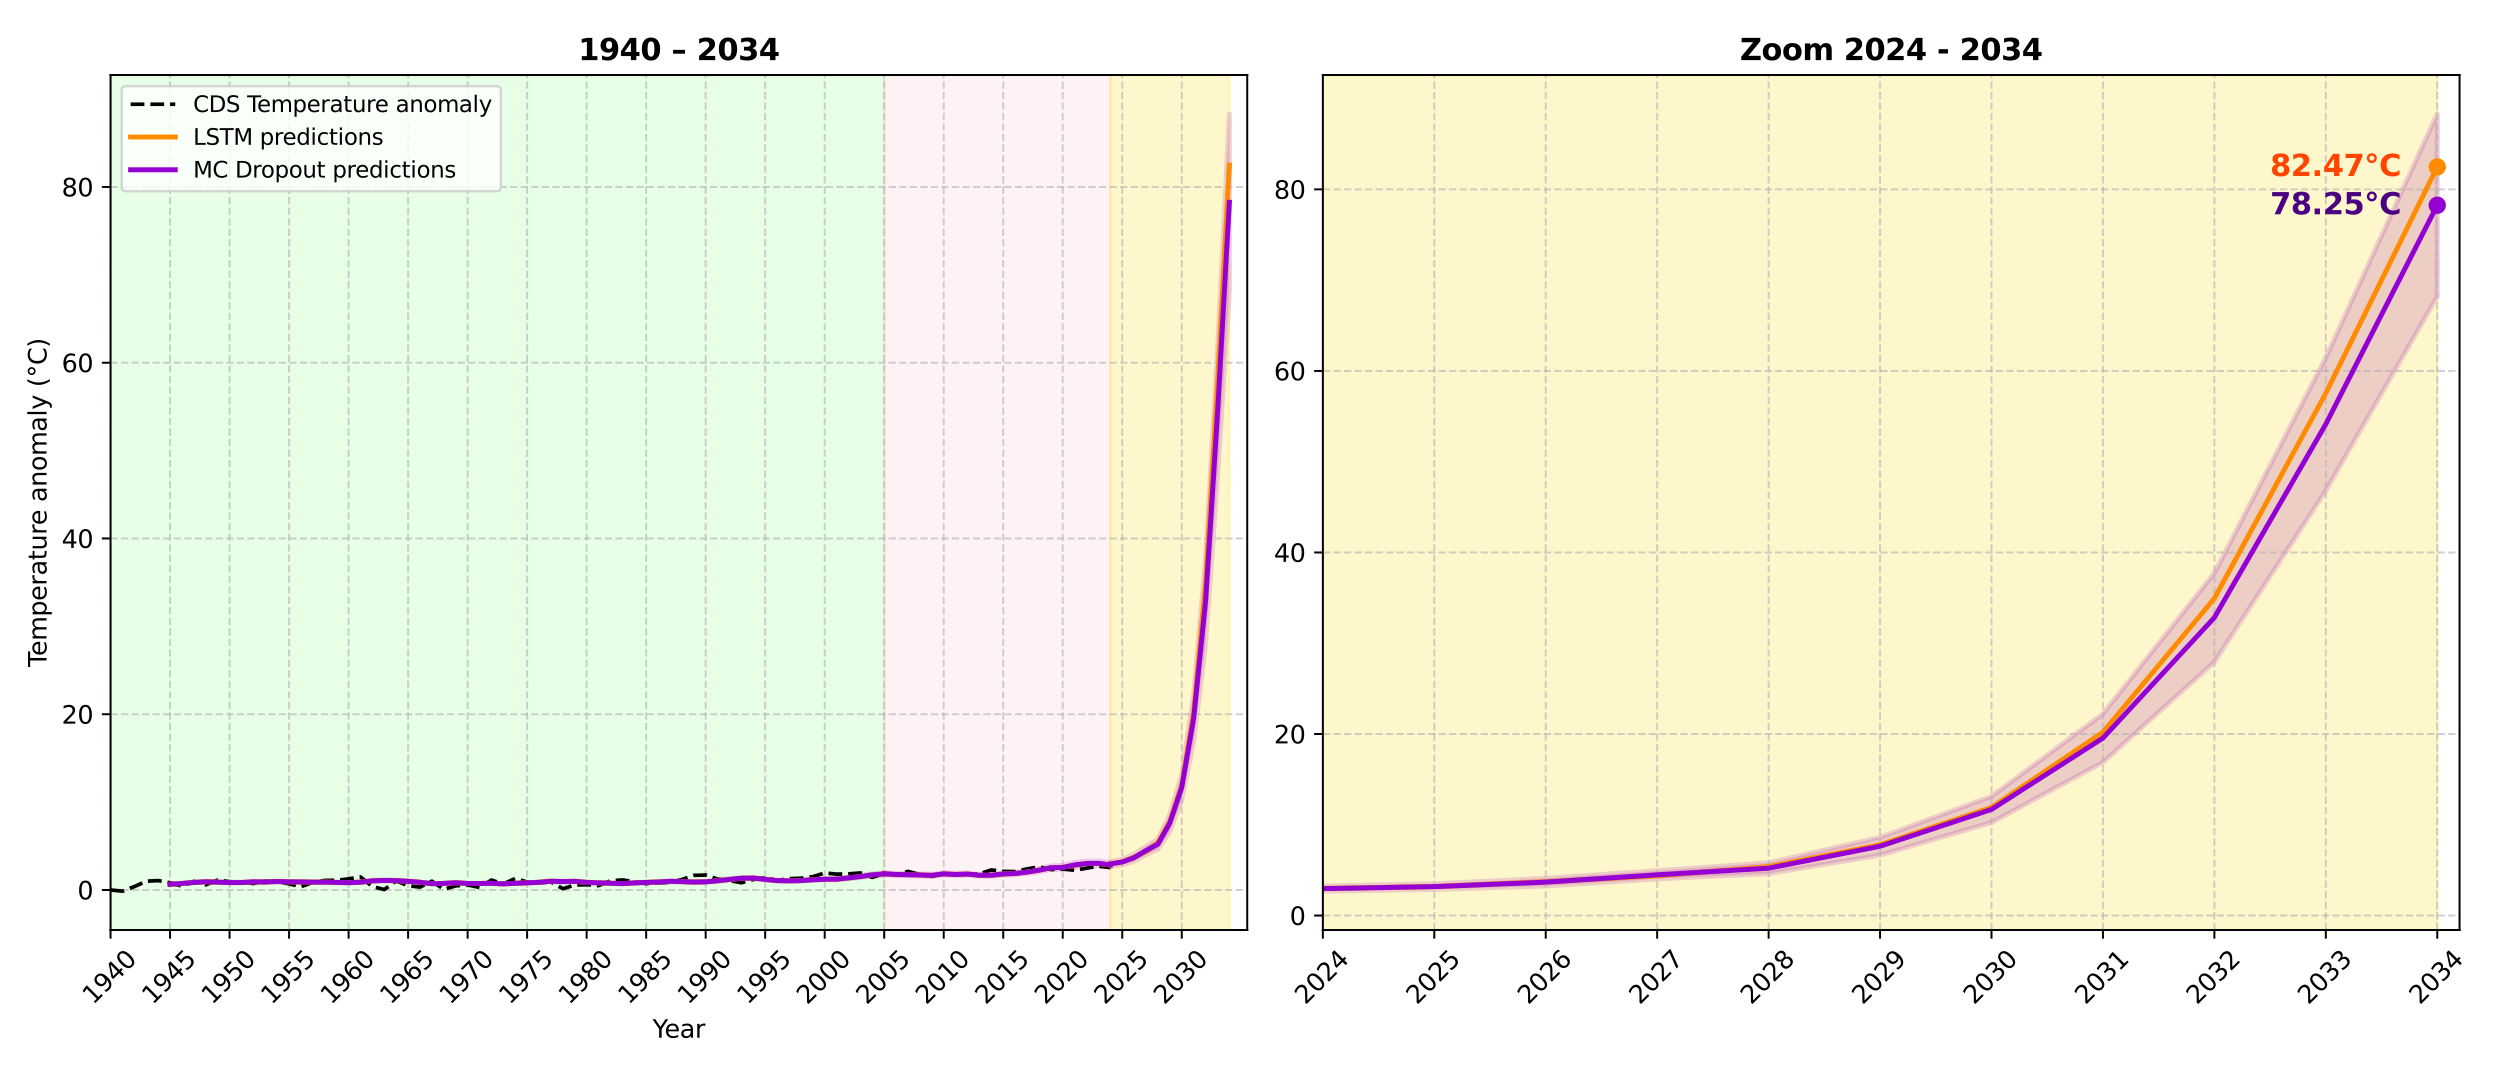 <?xml version="1.0" encoding="utf-8" standalone="no"?>
<!DOCTYPE svg PUBLIC "-//W3C//DTD SVG 1.1//EN"
  "http://www.w3.org/Graphics/SVG/1.1/DTD/svg11.dtd">
<svg xmlns:xlink="http://www.w3.org/1999/xlink" width="1008pt" height="432pt" viewBox="0 0 1008 432" xmlns="http://www.w3.org/2000/svg" version="1.1">
 <defs>
  <style type="text/css">*{stroke-linejoin: round; stroke-linecap: butt}</style>
 </defs>
 <g id="figure_1">
  <g id="patch_1">
   <path d="M 0 432 
L 1008 432 
L 1008 0 
L 0 0 
z
" style="fill: #ffffff"/>
  </g>
  <g id="axes_1">
   <g id="patch_2">
    <path d="M 44.57 374.982 
L 502.885 374.982 
L 502.885 30.24 
L 44.57 30.24 
z
" style="fill: #ffffff"/>
   </g>
   <g id="FillBetweenPolyCollection_1">
    <defs>
     <path id="m571bd42627" d="M 68.566 -75.4 
L 68.566 -75.522 
L 73.365 -75.864 
L 78.164 -76.351 
L 82.963 -76.612 
L 87.762 -76.453 
L 92.561 -76.288 
L 97.36 -76.28 
L 102.159 -76.596 
L 106.958 -76.503 
L 111.757 -76.713 
L 116.557 -76.576 
L 121.356 -76.538 
L 126.155 -76.45 
L 130.954 -76.476 
L 135.753 -76.33 
L 140.552 -76.235 
L 145.351 -76.439 
L 150.15 -77.04 
L 154.949 -77.207 
L 159.749 -77.144 
L 164.548 -76.821 
L 169.347 -76.39 
L 174.146 -75.77 
L 178.945 -75.894 
L 183.744 -76.175 
L 188.543 -75.868 
L 193.342 -75.857 
L 198.141 -75.96 
L 202.94 -75.697 
L 207.74 -75.951 
L 212.539 -76.155 
L 217.338 -76.394 
L 222.137 -76.843 
L 226.936 -76.69 
L 231.735 -76.808 
L 236.534 -76.354 
L 241.333 -76.142 
L 246.132 -75.971 
L 250.932 -75.799 
L 255.731 -76.128 
L 260.53 -76.354 
L 265.329 -76.49 
L 270.128 -76.825 
L 274.927 -76.673 
L 279.726 -76.508 
L 284.525 -76.594 
L 289.324 -77.062 
L 294.123 -77.669 
L 298.923 -78.156 
L 303.722 -78.202 
L 308.521 -77.721 
L 313.32 -77.106 
L 318.119 -77.037 
L 322.918 -77.141 
L 327.717 -77.492 
L 332.516 -77.71 
L 337.315 -77.766 
L 342.115 -78.363 
L 346.914 -79.003 
L 351.713 -79.689 
L 356.512 -80.099 
L 356.512 -79.117 
L 356.512 -79.117 
L 351.713 -78.818 
L 346.914 -78.198 
L 342.115 -77.684 
L 337.315 -77.269 
L 332.516 -77.291 
L 327.717 -77.056 
L 322.918 -76.749 
L 318.119 -76.678 
L 313.32 -76.754 
L 308.521 -77.154 
L 303.722 -77.691 
L 298.923 -77.628 
L 294.123 -77.176 
L 289.324 -76.621 
L 284.525 -76.274 
L 279.726 -76.217 
L 274.927 -76.373 
L 270.128 -76.497 
L 265.329 -76.225 
L 260.53 -76.071 
L 255.731 -75.899 
L 250.932 -75.646 
L 246.132 -75.772 
L 241.333 -75.926 
L 236.534 -76.078 
L 231.735 -76.468 
L 226.936 -76.37 
L 222.137 -76.516 
L 217.338 -76.111 
L 212.539 -75.933 
L 207.74 -75.752 
L 202.94 -75.54 
L 198.141 -75.759 
L 193.342 -75.686 
L 188.543 -75.691 
L 183.744 -75.958 
L 178.945 -75.712 
L 174.146 -75.606 
L 169.347 -76.12 
L 164.548 -76.461 
L 159.749 -76.717 
L 154.949 -76.799 
L 150.15 -76.66 
L 145.351 -76.153 
L 140.552 -75.976 
L 135.753 -76.073 
L 130.954 -76.191 
L 126.155 -76.18 
L 121.356 -76.264 
L 116.557 -76.306 
L 111.757 -76.417 
L 106.958 -76.248 
L 102.159 -76.296 
L 97.36 -76.061 
L 92.561 -76.019 
L 87.762 -76.182 
L 82.963 -76.3 
L 78.164 -76.072 
L 73.365 -75.688 
L 68.566 -75.4 
z
" style="stroke: #9400d3; stroke-opacity: 0.2; stroke-width: 2"/>
    </defs>
    <g clip-path="url(#pb14af37645)">
     <use xlink:href="#m571bd42627" x="0" y="432" style="fill: #9400d3; fill-opacity: 0.2; stroke: #9400d3; stroke-opacity: 0.2; stroke-width: 2"/>
    </g>
   </g>
   <g id="FillBetweenPolyCollection_2">
    <defs>
     <path id="ma08d458f81" d="M 356.512 -79.269 
L 356.512 -80.163 
L 361.311 -79.861 
L 366.11 -79.797 
L 370.909 -79.643 
L 375.708 -79.498 
L 380.507 -80.164 
L 385.307 -79.91 
L 390.106 -80.015 
L 394.905 -79.463 
L 399.704 -79.505 
L 404.503 -80.134 
L 409.302 -80.326 
L 414.101 -80.978 
L 418.9 -81.807 
L 423.699 -82.869 
L 428.498 -83.12 
L 433.298 -84.252 
L 438.097 -84.814 
L 442.896 -84.859 
L 447.695 -84.177 
L 447.695 -82.225 
L 447.695 -82.225 
L 442.896 -82.981 
L 438.097 -82.889 
L 433.298 -82.272 
L 428.498 -81.381 
L 423.699 -81.378 
L 418.9 -80.476 
L 414.101 -79.745 
L 409.302 -79.268 
L 404.503 -79.133 
L 399.704 -78.692 
L 394.905 -78.767 
L 390.106 -79.144 
L 385.307 -78.884 
L 380.507 -79.173 
L 375.708 -78.618 
L 370.909 -78.795 
L 366.11 -78.85 
L 361.311 -78.969 
L 356.512 -79.269 
z
" style="stroke: #9400d3; stroke-opacity: 0.2; stroke-width: 2"/>
    </defs>
    <g clip-path="url(#pb14af37645)">
     <use xlink:href="#ma08d458f81" x="0" y="432" style="fill: #9400d3; fill-opacity: 0.2; stroke: #9400d3; stroke-opacity: 0.2; stroke-width: 2"/>
    </g>
   </g>
   <g id="FillBetweenPolyCollection_3">
    <defs>
     <path id="mc99e4785ae" d="M 447.695 -82.678 
L 447.695 -84.661 
L 452.494 -85.555 
L 457.293 -87.696 
L 462.092 -90.68 
L 466.891 -93.752 
L 471.69 -103.674 
L 476.49 -119.681 
L 481.289 -151.888 
L 486.088 -206.859 
L 490.887 -290.957 
L 495.686 -386.09 
L 495.686 -314.772 
L 495.686 -314.772 
L 490.887 -239.022 
L 486.088 -172.102 
L 481.289 -132.967 
L 476.49 -109.476 
L 471.69 -96.757 
L 466.891 -89.548 
L 462.092 -87.447 
L 457.293 -84.704 
L 452.494 -83.342 
L 447.695 -82.678 
z
" style="stroke: #9400d3; stroke-opacity: 0.2; stroke-width: 2"/>
    </defs>
    <g clip-path="url(#pb14af37645)">
     <use xlink:href="#mc99e4785ae" x="0" y="432" style="fill: #9400d3; fill-opacity: 0.2; stroke: #9400d3; stroke-opacity: 0.2; stroke-width: 2"/>
    </g>
   </g>
   <g id="patch_3">
    <path d="M 44.57 374.982 
L 356.512 374.982 
L 356.512 30.24 
L 44.57 30.24 
z
" clip-path="url(#pb14af37645)" style="fill: #00ff00; opacity: 0.1; stroke: #00ff00; stroke-linejoin: miter"/>
   </g>
   <g id="patch_4">
    <path d="M 356.512 374.982 
L 447.695 374.982 
L 447.695 30.24 
L 356.512 30.24 
z
" clip-path="url(#pb14af37645)" style="fill: #ffc0cb; opacity: 0.2; stroke: #ffc0cb; stroke-linejoin: miter"/>
   </g>
   <g id="patch_5">
    <path d="M 447.695 374.982 
L 495.686 374.982 
L 495.686 30.24 
L 447.695 30.24 
z
" clip-path="url(#pb14af37645)" style="fill: #ffd700; opacity: 0.2; stroke: #ffd700; stroke-linejoin: miter"/>
   </g>
   <g id="matplotlib.axis_1">
    <g id="xtick_1">
     <g id="line2d_1">
      <path d="M 44.57 374.982 
L 44.57 30.24 
" clip-path="url(#pb14af37645)" style="fill: none; stroke-dasharray: 2.96,1.28; stroke-dashoffset: 0; stroke: #b0b0b0; stroke-opacity: 0.6; stroke-width: 0.8"/>
     </g>
     <g id="line2d_2">
      <defs>
       <path id="mf325b52dee" d="M 0 0 
L 0 3.5 
" style="stroke: #000000; stroke-width: 0.8"/>
      </defs>
      <g>
       <use xlink:href="#mf325b52dee" x="44.57" y="374.982" style="stroke: #000000; stroke-width: 0.8"/>
      </g>
     </g>
     <g id="text_1">
      <!-- 1940 -->
      <g transform="translate(37.523 405.351) rotate(-45) scale(0.1 -0.1)">
       <defs>
        <path id="DejaVuSans-31" d="M 794 531 
L 1825 531 
L 1825 4091 
L 703 3866 
L 703 4441 
L 1819 4666 
L 2450 4666 
L 2450 531 
L 3481 531 
L 3481 0 
L 794 0 
L 794 531 
z
" transform="scale(0.016)"/>
        <path id="DejaVuSans-39" d="M 703 97 
L 703 672 
Q 941 559 1184 500 
Q 1428 441 1663 441 
Q 2288 441 2617 861 
Q 2947 1281 2994 2138 
Q 2813 1869 2534 1725 
Q 2256 1581 1919 1581 
Q 1219 1581 811 2004 
Q 403 2428 403 3163 
Q 403 3881 828 4315 
Q 1253 4750 1959 4750 
Q 2769 4750 3195 4129 
Q 3622 3509 3622 2328 
Q 3622 1225 3098 567 
Q 2575 -91 1691 -91 
Q 1453 -91 1209 -44 
Q 966 3 703 97 
z
M 1959 2075 
Q 2384 2075 2632 2365 
Q 2881 2656 2881 3163 
Q 2881 3666 2632 3958 
Q 2384 4250 1959 4250 
Q 1534 4250 1286 3958 
Q 1038 3666 1038 3163 
Q 1038 2656 1286 2365 
Q 1534 2075 1959 2075 
z
" transform="scale(0.016)"/>
        <path id="DejaVuSans-34" d="M 2419 4116 
L 825 1625 
L 2419 1625 
L 2419 4116 
z
M 2253 4666 
L 3047 4666 
L 3047 1625 
L 3713 1625 
L 3713 1100 
L 3047 1100 
L 3047 0 
L 2419 0 
L 2419 1100 
L 313 1100 
L 313 1709 
L 2253 4666 
z
" transform="scale(0.016)"/>
        <path id="DejaVuSans-30" d="M 2034 4250 
Q 1547 4250 1301 3770 
Q 1056 3291 1056 2328 
Q 1056 1369 1301 889 
Q 1547 409 2034 409 
Q 2525 409 2770 889 
Q 3016 1369 3016 2328 
Q 3016 3291 2770 3770 
Q 2525 4250 2034 4250 
z
M 2034 4750 
Q 2819 4750 3233 4129 
Q 3647 3509 3647 2328 
Q 3647 1150 3233 529 
Q 2819 -91 2034 -91 
Q 1250 -91 836 529 
Q 422 1150 422 2328 
Q 422 3509 836 4129 
Q 1250 4750 2034 4750 
z
" transform="scale(0.016)"/>
       </defs>
       <use xlink:href="#DejaVuSans-31"/>
       <use xlink:href="#DejaVuSans-39" transform="translate(63.623 0)"/>
       <use xlink:href="#DejaVuSans-34" transform="translate(127.246 0)"/>
       <use xlink:href="#DejaVuSans-30" transform="translate(190.869 0)"/>
      </g>
     </g>
    </g>
    <g id="xtick_2">
     <g id="line2d_3">
      <path d="M 68.566 374.982 
L 68.566 30.24 
" clip-path="url(#pb14af37645)" style="fill: none; stroke-dasharray: 2.96,1.28; stroke-dashoffset: 0; stroke: #b0b0b0; stroke-opacity: 0.6; stroke-width: 0.8"/>
     </g>
     <g id="line2d_4">
      <g>
       <use xlink:href="#mf325b52dee" x="68.566" y="374.982" style="stroke: #000000; stroke-width: 0.8"/>
      </g>
     </g>
     <g id="text_2">
      <!-- 1945 -->
      <g transform="translate(61.519 405.351) rotate(-45) scale(0.1 -0.1)">
       <defs>
        <path id="DejaVuSans-35" d="M 691 4666 
L 3169 4666 
L 3169 4134 
L 1269 4134 
L 1269 2991 
Q 1406 3038 1543 3061 
Q 1681 3084 1819 3084 
Q 2600 3084 3056 2656 
Q 3513 2228 3513 1497 
Q 3513 744 3044 326 
Q 2575 -91 1722 -91 
Q 1428 -91 1123 -41 
Q 819 9 494 109 
L 494 744 
Q 775 591 1075 516 
Q 1375 441 1709 441 
Q 2250 441 2565 725 
Q 2881 1009 2881 1497 
Q 2881 1984 2565 2268 
Q 2250 2553 1709 2553 
Q 1456 2553 1204 2497 
Q 953 2441 691 2322 
L 691 4666 
z
" transform="scale(0.016)"/>
       </defs>
       <use xlink:href="#DejaVuSans-31"/>
       <use xlink:href="#DejaVuSans-39" transform="translate(63.623 0)"/>
       <use xlink:href="#DejaVuSans-34" transform="translate(127.246 0)"/>
       <use xlink:href="#DejaVuSans-35" transform="translate(190.869 0)"/>
      </g>
     </g>
    </g>
    <g id="xtick_3">
     <g id="line2d_5">
      <path d="M 92.561 374.982 
L 92.561 30.24 
" clip-path="url(#pb14af37645)" style="fill: none; stroke-dasharray: 2.96,1.28; stroke-dashoffset: 0; stroke: #b0b0b0; stroke-opacity: 0.6; stroke-width: 0.8"/>
     </g>
     <g id="line2d_6">
      <g>
       <use xlink:href="#mf325b52dee" x="92.561" y="374.982" style="stroke: #000000; stroke-width: 0.8"/>
      </g>
     </g>
     <g id="text_3">
      <!-- 1950 -->
      <g transform="translate(85.514 405.351) rotate(-45) scale(0.1 -0.1)">
       <use xlink:href="#DejaVuSans-31"/>
       <use xlink:href="#DejaVuSans-39" transform="translate(63.623 0)"/>
       <use xlink:href="#DejaVuSans-35" transform="translate(127.246 0)"/>
       <use xlink:href="#DejaVuSans-30" transform="translate(190.869 0)"/>
      </g>
     </g>
    </g>
    <g id="xtick_4">
     <g id="line2d_7">
      <path d="M 116.557 374.982 
L 116.557 30.24 
" clip-path="url(#pb14af37645)" style="fill: none; stroke-dasharray: 2.96,1.28; stroke-dashoffset: 0; stroke: #b0b0b0; stroke-opacity: 0.6; stroke-width: 0.8"/>
     </g>
     <g id="line2d_8">
      <g>
       <use xlink:href="#mf325b52dee" x="116.557" y="374.982" style="stroke: #000000; stroke-width: 0.8"/>
      </g>
     </g>
     <g id="text_4">
      <!-- 1955 -->
      <g transform="translate(109.51 405.351) rotate(-45) scale(0.1 -0.1)">
       <use xlink:href="#DejaVuSans-31"/>
       <use xlink:href="#DejaVuSans-39" transform="translate(63.623 0)"/>
       <use xlink:href="#DejaVuSans-35" transform="translate(127.246 0)"/>
       <use xlink:href="#DejaVuSans-35" transform="translate(190.869 0)"/>
      </g>
     </g>
    </g>
    <g id="xtick_5">
     <g id="line2d_9">
      <path d="M 140.552 374.982 
L 140.552 30.24 
" clip-path="url(#pb14af37645)" style="fill: none; stroke-dasharray: 2.96,1.28; stroke-dashoffset: 0; stroke: #b0b0b0; stroke-opacity: 0.6; stroke-width: 0.8"/>
     </g>
     <g id="line2d_10">
      <g>
       <use xlink:href="#mf325b52dee" x="140.552" y="374.982" style="stroke: #000000; stroke-width: 0.8"/>
      </g>
     </g>
     <g id="text_5">
      <!-- 1960 -->
      <g transform="translate(133.505 405.351) rotate(-45) scale(0.1 -0.1)">
       <defs>
        <path id="DejaVuSans-36" d="M 2113 2584 
Q 1688 2584 1439 2293 
Q 1191 2003 1191 1497 
Q 1191 994 1439 701 
Q 1688 409 2113 409 
Q 2538 409 2786 701 
Q 3034 994 3034 1497 
Q 3034 2003 2786 2293 
Q 2538 2584 2113 2584 
z
M 3366 4563 
L 3366 3988 
Q 3128 4100 2886 4159 
Q 2644 4219 2406 4219 
Q 1781 4219 1451 3797 
Q 1122 3375 1075 2522 
Q 1259 2794 1537 2939 
Q 1816 3084 2150 3084 
Q 2853 3084 3261 2657 
Q 3669 2231 3669 1497 
Q 3669 778 3244 343 
Q 2819 -91 2113 -91 
Q 1303 -91 875 529 
Q 447 1150 447 2328 
Q 447 3434 972 4092 
Q 1497 4750 2381 4750 
Q 2619 4750 2861 4703 
Q 3103 4656 3366 4563 
z
" transform="scale(0.016)"/>
       </defs>
       <use xlink:href="#DejaVuSans-31"/>
       <use xlink:href="#DejaVuSans-39" transform="translate(63.623 0)"/>
       <use xlink:href="#DejaVuSans-36" transform="translate(127.246 0)"/>
       <use xlink:href="#DejaVuSans-30" transform="translate(190.869 0)"/>
      </g>
     </g>
    </g>
    <g id="xtick_6">
     <g id="line2d_11">
      <path d="M 164.548 374.982 
L 164.548 30.24 
" clip-path="url(#pb14af37645)" style="fill: none; stroke-dasharray: 2.96,1.28; stroke-dashoffset: 0; stroke: #b0b0b0; stroke-opacity: 0.6; stroke-width: 0.8"/>
     </g>
     <g id="line2d_12">
      <g>
       <use xlink:href="#mf325b52dee" x="164.548" y="374.982" style="stroke: #000000; stroke-width: 0.8"/>
      </g>
     </g>
     <g id="text_6">
      <!-- 1965 -->
      <g transform="translate(157.501 405.351) rotate(-45) scale(0.1 -0.1)">
       <use xlink:href="#DejaVuSans-31"/>
       <use xlink:href="#DejaVuSans-39" transform="translate(63.623 0)"/>
       <use xlink:href="#DejaVuSans-36" transform="translate(127.246 0)"/>
       <use xlink:href="#DejaVuSans-35" transform="translate(190.869 0)"/>
      </g>
     </g>
    </g>
    <g id="xtick_7">
     <g id="line2d_13">
      <path d="M 188.543 374.982 
L 188.543 30.24 
" clip-path="url(#pb14af37645)" style="fill: none; stroke-dasharray: 2.96,1.28; stroke-dashoffset: 0; stroke: #b0b0b0; stroke-opacity: 0.6; stroke-width: 0.8"/>
     </g>
     <g id="line2d_14">
      <g>
       <use xlink:href="#mf325b52dee" x="188.543" y="374.982" style="stroke: #000000; stroke-width: 0.8"/>
      </g>
     </g>
     <g id="text_7">
      <!-- 1970 -->
      <g transform="translate(181.496 405.351) rotate(-45) scale(0.1 -0.1)">
       <defs>
        <path id="DejaVuSans-37" d="M 525 4666 
L 3525 4666 
L 3525 4397 
L 1831 0 
L 1172 0 
L 2766 4134 
L 525 4134 
L 525 4666 
z
" transform="scale(0.016)"/>
       </defs>
       <use xlink:href="#DejaVuSans-31"/>
       <use xlink:href="#DejaVuSans-39" transform="translate(63.623 0)"/>
       <use xlink:href="#DejaVuSans-37" transform="translate(127.246 0)"/>
       <use xlink:href="#DejaVuSans-30" transform="translate(190.869 0)"/>
      </g>
     </g>
    </g>
    <g id="xtick_8">
     <g id="line2d_15">
      <path d="M 212.539 374.982 
L 212.539 30.24 
" clip-path="url(#pb14af37645)" style="fill: none; stroke-dasharray: 2.96,1.28; stroke-dashoffset: 0; stroke: #b0b0b0; stroke-opacity: 0.6; stroke-width: 0.8"/>
     </g>
     <g id="line2d_16">
      <g>
       <use xlink:href="#mf325b52dee" x="212.539" y="374.982" style="stroke: #000000; stroke-width: 0.8"/>
      </g>
     </g>
     <g id="text_8">
      <!-- 1975 -->
      <g transform="translate(205.492 405.351) rotate(-45) scale(0.1 -0.1)">
       <use xlink:href="#DejaVuSans-31"/>
       <use xlink:href="#DejaVuSans-39" transform="translate(63.623 0)"/>
       <use xlink:href="#DejaVuSans-37" transform="translate(127.246 0)"/>
       <use xlink:href="#DejaVuSans-35" transform="translate(190.869 0)"/>
      </g>
     </g>
    </g>
    <g id="xtick_9">
     <g id="line2d_17">
      <path d="M 236.534 374.982 
L 236.534 30.24 
" clip-path="url(#pb14af37645)" style="fill: none; stroke-dasharray: 2.96,1.28; stroke-dashoffset: 0; stroke: #b0b0b0; stroke-opacity: 0.6; stroke-width: 0.8"/>
     </g>
     <g id="line2d_18">
      <g>
       <use xlink:href="#mf325b52dee" x="236.534" y="374.982" style="stroke: #000000; stroke-width: 0.8"/>
      </g>
     </g>
     <g id="text_9">
      <!-- 1980 -->
      <g transform="translate(229.487 405.351) rotate(-45) scale(0.1 -0.1)">
       <defs>
        <path id="DejaVuSans-38" d="M 2034 2216 
Q 1584 2216 1326 1975 
Q 1069 1734 1069 1313 
Q 1069 891 1326 650 
Q 1584 409 2034 409 
Q 2484 409 2743 651 
Q 3003 894 3003 1313 
Q 3003 1734 2745 1975 
Q 2488 2216 2034 2216 
z
M 1403 2484 
Q 997 2584 770 2862 
Q 544 3141 544 3541 
Q 544 4100 942 4425 
Q 1341 4750 2034 4750 
Q 2731 4750 3128 4425 
Q 3525 4100 3525 3541 
Q 3525 3141 3298 2862 
Q 3072 2584 2669 2484 
Q 3125 2378 3379 2068 
Q 3634 1759 3634 1313 
Q 3634 634 3220 271 
Q 2806 -91 2034 -91 
Q 1263 -91 848 271 
Q 434 634 434 1313 
Q 434 1759 690 2068 
Q 947 2378 1403 2484 
z
M 1172 3481 
Q 1172 3119 1398 2916 
Q 1625 2713 2034 2713 
Q 2441 2713 2670 2916 
Q 2900 3119 2900 3481 
Q 2900 3844 2670 4047 
Q 2441 4250 2034 4250 
Q 1625 4250 1398 4047 
Q 1172 3844 1172 3481 
z
" transform="scale(0.016)"/>
       </defs>
       <use xlink:href="#DejaVuSans-31"/>
       <use xlink:href="#DejaVuSans-39" transform="translate(63.623 0)"/>
       <use xlink:href="#DejaVuSans-38" transform="translate(127.246 0)"/>
       <use xlink:href="#DejaVuSans-30" transform="translate(190.869 0)"/>
      </g>
     </g>
    </g>
    <g id="xtick_10">
     <g id="line2d_19">
      <path d="M 260.53 374.982 
L 260.53 30.24 
" clip-path="url(#pb14af37645)" style="fill: none; stroke-dasharray: 2.96,1.28; stroke-dashoffset: 0; stroke: #b0b0b0; stroke-opacity: 0.6; stroke-width: 0.8"/>
     </g>
     <g id="line2d_20">
      <g>
       <use xlink:href="#mf325b52dee" x="260.53" y="374.982" style="stroke: #000000; stroke-width: 0.8"/>
      </g>
     </g>
     <g id="text_10">
      <!-- 1985 -->
      <g transform="translate(253.483 405.351) rotate(-45) scale(0.1 -0.1)">
       <use xlink:href="#DejaVuSans-31"/>
       <use xlink:href="#DejaVuSans-39" transform="translate(63.623 0)"/>
       <use xlink:href="#DejaVuSans-38" transform="translate(127.246 0)"/>
       <use xlink:href="#DejaVuSans-35" transform="translate(190.869 0)"/>
      </g>
     </g>
    </g>
    <g id="xtick_11">
     <g id="line2d_21">
      <path d="M 284.525 374.982 
L 284.525 30.24 
" clip-path="url(#pb14af37645)" style="fill: none; stroke-dasharray: 2.96,1.28; stroke-dashoffset: 0; stroke: #b0b0b0; stroke-opacity: 0.6; stroke-width: 0.8"/>
     </g>
     <g id="line2d_22">
      <g>
       <use xlink:href="#mf325b52dee" x="284.525" y="374.982" style="stroke: #000000; stroke-width: 0.8"/>
      </g>
     </g>
     <g id="text_11">
      <!-- 1990 -->
      <g transform="translate(277.479 405.351) rotate(-45) scale(0.1 -0.1)">
       <use xlink:href="#DejaVuSans-31"/>
       <use xlink:href="#DejaVuSans-39" transform="translate(63.623 0)"/>
       <use xlink:href="#DejaVuSans-39" transform="translate(127.246 0)"/>
       <use xlink:href="#DejaVuSans-30" transform="translate(190.869 0)"/>
      </g>
     </g>
    </g>
    <g id="xtick_12">
     <g id="line2d_23">
      <path d="M 308.521 374.982 
L 308.521 30.24 
" clip-path="url(#pb14af37645)" style="fill: none; stroke-dasharray: 2.96,1.28; stroke-dashoffset: 0; stroke: #b0b0b0; stroke-opacity: 0.6; stroke-width: 0.8"/>
     </g>
     <g id="line2d_24">
      <g>
       <use xlink:href="#mf325b52dee" x="308.521" y="374.982" style="stroke: #000000; stroke-width: 0.8"/>
      </g>
     </g>
     <g id="text_12">
      <!-- 1995 -->
      <g transform="translate(301.474 405.351) rotate(-45) scale(0.1 -0.1)">
       <use xlink:href="#DejaVuSans-31"/>
       <use xlink:href="#DejaVuSans-39" transform="translate(63.623 0)"/>
       <use xlink:href="#DejaVuSans-39" transform="translate(127.246 0)"/>
       <use xlink:href="#DejaVuSans-35" transform="translate(190.869 0)"/>
      </g>
     </g>
    </g>
    <g id="xtick_13">
     <g id="line2d_25">
      <path d="M 332.516 374.982 
L 332.516 30.24 
" clip-path="url(#pb14af37645)" style="fill: none; stroke-dasharray: 2.96,1.28; stroke-dashoffset: 0; stroke: #b0b0b0; stroke-opacity: 0.6; stroke-width: 0.8"/>
     </g>
     <g id="line2d_26">
      <g>
       <use xlink:href="#mf325b52dee" x="332.516" y="374.982" style="stroke: #000000; stroke-width: 0.8"/>
      </g>
     </g>
     <g id="text_13">
      <!-- 2000 -->
      <g transform="translate(325.47 405.351) rotate(-45) scale(0.1 -0.1)">
       <defs>
        <path id="DejaVuSans-32" d="M 1228 531 
L 3431 531 
L 3431 0 
L 469 0 
L 469 531 
Q 828 903 1448 1529 
Q 2069 2156 2228 2338 
Q 2531 2678 2651 2914 
Q 2772 3150 2772 3378 
Q 2772 3750 2511 3984 
Q 2250 4219 1831 4219 
Q 1534 4219 1204 4116 
Q 875 4013 500 3803 
L 500 4441 
Q 881 4594 1212 4672 
Q 1544 4750 1819 4750 
Q 2544 4750 2975 4387 
Q 3406 4025 3406 3419 
Q 3406 3131 3298 2873 
Q 3191 2616 2906 2266 
Q 2828 2175 2409 1742 
Q 1991 1309 1228 531 
z
" transform="scale(0.016)"/>
       </defs>
       <use xlink:href="#DejaVuSans-32"/>
       <use xlink:href="#DejaVuSans-30" transform="translate(63.623 0)"/>
       <use xlink:href="#DejaVuSans-30" transform="translate(127.246 0)"/>
       <use xlink:href="#DejaVuSans-30" transform="translate(190.869 0)"/>
      </g>
     </g>
    </g>
    <g id="xtick_14">
     <g id="line2d_27">
      <path d="M 356.512 374.982 
L 356.512 30.24 
" clip-path="url(#pb14af37645)" style="fill: none; stroke-dasharray: 2.96,1.28; stroke-dashoffset: 0; stroke: #b0b0b0; stroke-opacity: 0.6; stroke-width: 0.8"/>
     </g>
     <g id="line2d_28">
      <g>
       <use xlink:href="#mf325b52dee" x="356.512" y="374.982" style="stroke: #000000; stroke-width: 0.8"/>
      </g>
     </g>
     <g id="text_14">
      <!-- 2005 -->
      <g transform="translate(349.465 405.351) rotate(-45) scale(0.1 -0.1)">
       <use xlink:href="#DejaVuSans-32"/>
       <use xlink:href="#DejaVuSans-30" transform="translate(63.623 0)"/>
       <use xlink:href="#DejaVuSans-30" transform="translate(127.246 0)"/>
       <use xlink:href="#DejaVuSans-35" transform="translate(190.869 0)"/>
      </g>
     </g>
    </g>
    <g id="xtick_15">
     <g id="line2d_29">
      <path d="M 380.507 374.982 
L 380.507 30.24 
" clip-path="url(#pb14af37645)" style="fill: none; stroke-dasharray: 2.96,1.28; stroke-dashoffset: 0; stroke: #b0b0b0; stroke-opacity: 0.6; stroke-width: 0.8"/>
     </g>
     <g id="line2d_30">
      <g>
       <use xlink:href="#mf325b52dee" x="380.507" y="374.982" style="stroke: #000000; stroke-width: 0.8"/>
      </g>
     </g>
     <g id="text_15">
      <!-- 2010 -->
      <g transform="translate(373.461 405.351) rotate(-45) scale(0.1 -0.1)">
       <use xlink:href="#DejaVuSans-32"/>
       <use xlink:href="#DejaVuSans-30" transform="translate(63.623 0)"/>
       <use xlink:href="#DejaVuSans-31" transform="translate(127.246 0)"/>
       <use xlink:href="#DejaVuSans-30" transform="translate(190.869 0)"/>
      </g>
     </g>
    </g>
    <g id="xtick_16">
     <g id="line2d_31">
      <path d="M 404.503 374.982 
L 404.503 30.24 
" clip-path="url(#pb14af37645)" style="fill: none; stroke-dasharray: 2.96,1.28; stroke-dashoffset: 0; stroke: #b0b0b0; stroke-opacity: 0.6; stroke-width: 0.8"/>
     </g>
     <g id="line2d_32">
      <g>
       <use xlink:href="#mf325b52dee" x="404.503" y="374.982" style="stroke: #000000; stroke-width: 0.8"/>
      </g>
     </g>
     <g id="text_16">
      <!-- 2015 -->
      <g transform="translate(397.456 405.351) rotate(-45) scale(0.1 -0.1)">
       <use xlink:href="#DejaVuSans-32"/>
       <use xlink:href="#DejaVuSans-30" transform="translate(63.623 0)"/>
       <use xlink:href="#DejaVuSans-31" transform="translate(127.246 0)"/>
       <use xlink:href="#DejaVuSans-35" transform="translate(190.869 0)"/>
      </g>
     </g>
    </g>
    <g id="xtick_17">
     <g id="line2d_33">
      <path d="M 428.498 374.982 
L 428.498 30.24 
" clip-path="url(#pb14af37645)" style="fill: none; stroke-dasharray: 2.96,1.28; stroke-dashoffset: 0; stroke: #b0b0b0; stroke-opacity: 0.6; stroke-width: 0.8"/>
     </g>
     <g id="line2d_34">
      <g>
       <use xlink:href="#mf325b52dee" x="428.498" y="374.982" style="stroke: #000000; stroke-width: 0.8"/>
      </g>
     </g>
     <g id="text_17">
      <!-- 2020 -->
      <g transform="translate(421.452 405.351) rotate(-45) scale(0.1 -0.1)">
       <use xlink:href="#DejaVuSans-32"/>
       <use xlink:href="#DejaVuSans-30" transform="translate(63.623 0)"/>
       <use xlink:href="#DejaVuSans-32" transform="translate(127.246 0)"/>
       <use xlink:href="#DejaVuSans-30" transform="translate(190.869 0)"/>
      </g>
     </g>
    </g>
    <g id="xtick_18">
     <g id="line2d_35">
      <path d="M 452.494 374.982 
L 452.494 30.24 
" clip-path="url(#pb14af37645)" style="fill: none; stroke-dasharray: 2.96,1.28; stroke-dashoffset: 0; stroke: #b0b0b0; stroke-opacity: 0.6; stroke-width: 0.8"/>
     </g>
     <g id="line2d_36">
      <g>
       <use xlink:href="#mf325b52dee" x="452.494" y="374.982" style="stroke: #000000; stroke-width: 0.8"/>
      </g>
     </g>
     <g id="text_18">
      <!-- 2025 -->
      <g transform="translate(445.447 405.351) rotate(-45) scale(0.1 -0.1)">
       <use xlink:href="#DejaVuSans-32"/>
       <use xlink:href="#DejaVuSans-30" transform="translate(63.623 0)"/>
       <use xlink:href="#DejaVuSans-32" transform="translate(127.246 0)"/>
       <use xlink:href="#DejaVuSans-35" transform="translate(190.869 0)"/>
      </g>
     </g>
    </g>
    <g id="xtick_19">
     <g id="line2d_37">
      <path d="M 476.49 374.982 
L 476.49 30.24 
" clip-path="url(#pb14af37645)" style="fill: none; stroke-dasharray: 2.96,1.28; stroke-dashoffset: 0; stroke: #b0b0b0; stroke-opacity: 0.6; stroke-width: 0.8"/>
     </g>
     <g id="line2d_38">
      <g>
       <use xlink:href="#mf325b52dee" x="476.49" y="374.982" style="stroke: #000000; stroke-width: 0.8"/>
      </g>
     </g>
     <g id="text_19">
      <!-- 2030 -->
      <g transform="translate(469.443 405.351) rotate(-45) scale(0.1 -0.1)">
       <defs>
        <path id="DejaVuSans-33" d="M 2597 2516 
Q 3050 2419 3304 2112 
Q 3559 1806 3559 1356 
Q 3559 666 3084 287 
Q 2609 -91 1734 -91 
Q 1441 -91 1130 -33 
Q 819 25 488 141 
L 488 750 
Q 750 597 1062 519 
Q 1375 441 1716 441 
Q 2309 441 2620 675 
Q 2931 909 2931 1356 
Q 2931 1769 2642 2001 
Q 2353 2234 1838 2234 
L 1294 2234 
L 1294 2753 
L 1863 2753 
Q 2328 2753 2575 2939 
Q 2822 3125 2822 3475 
Q 2822 3834 2567 4026 
Q 2313 4219 1838 4219 
Q 1578 4219 1281 4162 
Q 984 4106 628 3988 
L 628 4550 
Q 988 4650 1302 4700 
Q 1616 4750 1894 4750 
Q 2613 4750 3031 4423 
Q 3450 4097 3450 3541 
Q 3450 3153 3228 2886 
Q 3006 2619 2597 2516 
z
" transform="scale(0.016)"/>
       </defs>
       <use xlink:href="#DejaVuSans-32"/>
       <use xlink:href="#DejaVuSans-30" transform="translate(63.623 0)"/>
       <use xlink:href="#DejaVuSans-33" transform="translate(127.246 0)"/>
       <use xlink:href="#DejaVuSans-30" transform="translate(190.869 0)"/>
      </g>
     </g>
    </g>
    <g id="text_20">
     <!-- Year -->
     <g transform="translate(263.14 418.42) scale(0.1 -0.1)">
      <defs>
       <path id="DejaVuSans-59" d="M -13 4666 
L 666 4666 
L 1959 2747 
L 3244 4666 
L 3922 4666 
L 2272 2222 
L 2272 0 
L 1638 0 
L 1638 2222 
L -13 4666 
z
" transform="scale(0.016)"/>
       <path id="DejaVuSans-65" d="M 3597 1894 
L 3597 1613 
L 953 1613 
Q 991 1019 1311 708 
Q 1631 397 2203 397 
Q 2534 397 2845 478 
Q 3156 559 3463 722 
L 3463 178 
Q 3153 47 2828 -22 
Q 2503 -91 2169 -91 
Q 1331 -91 842 396 
Q 353 884 353 1716 
Q 353 2575 817 3079 
Q 1281 3584 2069 3584 
Q 2775 3584 3186 3129 
Q 3597 2675 3597 1894 
z
M 3022 2063 
Q 3016 2534 2758 2815 
Q 2500 3097 2075 3097 
Q 1594 3097 1305 2825 
Q 1016 2553 972 2059 
L 3022 2063 
z
" transform="scale(0.016)"/>
       <path id="DejaVuSans-61" d="M 2194 1759 
Q 1497 1759 1228 1600 
Q 959 1441 959 1056 
Q 959 750 1161 570 
Q 1363 391 1709 391 
Q 2188 391 2477 730 
Q 2766 1069 2766 1631 
L 2766 1759 
L 2194 1759 
z
M 3341 1997 
L 3341 0 
L 2766 0 
L 2766 531 
Q 2569 213 2275 61 
Q 1981 -91 1556 -91 
Q 1019 -91 701 211 
Q 384 513 384 1019 
Q 384 1609 779 1909 
Q 1175 2209 1959 2209 
L 2766 2209 
L 2766 2266 
Q 2766 2663 2505 2880 
Q 2244 3097 1772 3097 
Q 1472 3097 1187 3025 
Q 903 2953 641 2809 
L 641 3341 
Q 956 3463 1253 3523 
Q 1550 3584 1831 3584 
Q 2591 3584 2966 3190 
Q 3341 2797 3341 1997 
z
" transform="scale(0.016)"/>
       <path id="DejaVuSans-72" d="M 2631 2963 
Q 2534 3019 2420 3045 
Q 2306 3072 2169 3072 
Q 1681 3072 1420 2755 
Q 1159 2438 1159 1844 
L 1159 0 
L 581 0 
L 581 3500 
L 1159 3500 
L 1159 2956 
Q 1341 3275 1631 3429 
Q 1922 3584 2338 3584 
Q 2397 3584 2469 3576 
Q 2541 3569 2628 3553 
L 2631 2963 
z
" transform="scale(0.016)"/>
      </defs>
      <use xlink:href="#DejaVuSans-59"/>
      <use xlink:href="#DejaVuSans-65" transform="translate(47.834 0)"/>
      <use xlink:href="#DejaVuSans-61" transform="translate(109.357 0)"/>
      <use xlink:href="#DejaVuSans-72" transform="translate(170.637 0)"/>
     </g>
    </g>
   </g>
   <g id="matplotlib.axis_2">
    <g id="ytick_1">
     <g id="line2d_39">
      <path d="M 44.57 358.845 
L 502.885 358.845 
" clip-path="url(#pb14af37645)" style="fill: none; stroke-dasharray: 2.96,1.28; stroke-dashoffset: 0; stroke: #b0b0b0; stroke-opacity: 0.6; stroke-width: 0.8"/>
     </g>
     <g id="line2d_40">
      <defs>
       <path id="m3c0e4e4a1e" d="M 0 0 
L -3.5 0 
" style="stroke: #000000; stroke-width: 0.8"/>
      </defs>
      <g>
       <use xlink:href="#m3c0e4e4a1e" x="44.57" y="358.845" style="stroke: #000000; stroke-width: 0.8"/>
      </g>
     </g>
     <g id="text_21">
      <!-- 0 -->
      <g transform="translate(31.207 362.644) scale(0.1 -0.1)">
       <use xlink:href="#DejaVuSans-30"/>
      </g>
     </g>
    </g>
    <g id="ytick_2">
     <g id="line2d_41">
      <path d="M 44.57 287.98 
L 502.885 287.98 
" clip-path="url(#pb14af37645)" style="fill: none; stroke-dasharray: 2.96,1.28; stroke-dashoffset: 0; stroke: #b0b0b0; stroke-opacity: 0.6; stroke-width: 0.8"/>
     </g>
     <g id="line2d_42">
      <g>
       <use xlink:href="#m3c0e4e4a1e" x="44.57" y="287.98" style="stroke: #000000; stroke-width: 0.8"/>
      </g>
     </g>
     <g id="text_22">
      <!-- 20 -->
      <g transform="translate(24.845 291.779) scale(0.1 -0.1)">
       <use xlink:href="#DejaVuSans-32"/>
       <use xlink:href="#DejaVuSans-30" transform="translate(63.623 0)"/>
      </g>
     </g>
    </g>
    <g id="ytick_3">
     <g id="line2d_43">
      <path d="M 44.57 217.115 
L 502.885 217.115 
" clip-path="url(#pb14af37645)" style="fill: none; stroke-dasharray: 2.96,1.28; stroke-dashoffset: 0; stroke: #b0b0b0; stroke-opacity: 0.6; stroke-width: 0.8"/>
     </g>
     <g id="line2d_44">
      <g>
       <use xlink:href="#m3c0e4e4a1e" x="44.57" y="217.115" style="stroke: #000000; stroke-width: 0.8"/>
      </g>
     </g>
     <g id="text_23">
      <!-- 40 -->
      <g transform="translate(24.845 220.914) scale(0.1 -0.1)">
       <use xlink:href="#DejaVuSans-34"/>
       <use xlink:href="#DejaVuSans-30" transform="translate(63.623 0)"/>
      </g>
     </g>
    </g>
    <g id="ytick_4">
     <g id="line2d_45">
      <path d="M 44.57 146.249 
L 502.885 146.249 
" clip-path="url(#pb14af37645)" style="fill: none; stroke-dasharray: 2.96,1.28; stroke-dashoffset: 0; stroke: #b0b0b0; stroke-opacity: 0.6; stroke-width: 0.8"/>
     </g>
     <g id="line2d_46">
      <g>
       <use xlink:href="#m3c0e4e4a1e" x="44.57" y="146.249" style="stroke: #000000; stroke-width: 0.8"/>
      </g>
     </g>
     <g id="text_24">
      <!-- 60 -->
      <g transform="translate(24.845 150.049) scale(0.1 -0.1)">
       <use xlink:href="#DejaVuSans-36"/>
       <use xlink:href="#DejaVuSans-30" transform="translate(63.623 0)"/>
      </g>
     </g>
    </g>
    <g id="ytick_5">
     <g id="line2d_47">
      <path d="M 44.57 75.384 
L 502.885 75.384 
" clip-path="url(#pb14af37645)" style="fill: none; stroke-dasharray: 2.96,1.28; stroke-dashoffset: 0; stroke: #b0b0b0; stroke-opacity: 0.6; stroke-width: 0.8"/>
     </g>
     <g id="line2d_48">
      <g>
       <use xlink:href="#m3c0e4e4a1e" x="44.57" y="75.384" style="stroke: #000000; stroke-width: 0.8"/>
      </g>
     </g>
     <g id="text_25">
      <!-- 80 -->
      <g transform="translate(24.845 79.183) scale(0.1 -0.1)">
       <use xlink:href="#DejaVuSans-38"/>
       <use xlink:href="#DejaVuSans-30" transform="translate(63.623 0)"/>
      </g>
     </g>
    </g>
    <g id="text_26">
     <!-- Temperature anomaly (°C) -->
     <g transform="translate(18.765 268.927) rotate(-90) scale(0.1 -0.1)">
      <defs>
       <path id="DejaVuSans-54" d="M -19 4666 
L 3928 4666 
L 3928 4134 
L 2272 4134 
L 2272 0 
L 1638 0 
L 1638 4134 
L -19 4134 
L -19 4666 
z
" transform="scale(0.016)"/>
       <path id="DejaVuSans-6d" d="M 3328 2828 
Q 3544 3216 3844 3400 
Q 4144 3584 4550 3584 
Q 5097 3584 5394 3201 
Q 5691 2819 5691 2113 
L 5691 0 
L 5113 0 
L 5113 2094 
Q 5113 2597 4934 2840 
Q 4756 3084 4391 3084 
Q 3944 3084 3684 2787 
Q 3425 2491 3425 1978 
L 3425 0 
L 2847 0 
L 2847 2094 
Q 2847 2600 2669 2842 
Q 2491 3084 2119 3084 
Q 1678 3084 1418 2786 
Q 1159 2488 1159 1978 
L 1159 0 
L 581 0 
L 581 3500 
L 1159 3500 
L 1159 2956 
Q 1356 3278 1631 3431 
Q 1906 3584 2284 3584 
Q 2666 3584 2933 3390 
Q 3200 3197 3328 2828 
z
" transform="scale(0.016)"/>
       <path id="DejaVuSans-70" d="M 1159 525 
L 1159 -1331 
L 581 -1331 
L 581 3500 
L 1159 3500 
L 1159 2969 
Q 1341 3281 1617 3432 
Q 1894 3584 2278 3584 
Q 2916 3584 3314 3078 
Q 3713 2572 3713 1747 
Q 3713 922 3314 415 
Q 2916 -91 2278 -91 
Q 1894 -91 1617 61 
Q 1341 213 1159 525 
z
M 3116 1747 
Q 3116 2381 2855 2742 
Q 2594 3103 2138 3103 
Q 1681 3103 1420 2742 
Q 1159 2381 1159 1747 
Q 1159 1113 1420 752 
Q 1681 391 2138 391 
Q 2594 391 2855 752 
Q 3116 1113 3116 1747 
z
" transform="scale(0.016)"/>
       <path id="DejaVuSans-74" d="M 1172 4494 
L 1172 3500 
L 2356 3500 
L 2356 3053 
L 1172 3053 
L 1172 1153 
Q 1172 725 1289 603 
Q 1406 481 1766 481 
L 2356 481 
L 2356 0 
L 1766 0 
Q 1100 0 847 248 
Q 594 497 594 1153 
L 594 3053 
L 172 3053 
L 172 3500 
L 594 3500 
L 594 4494 
L 1172 4494 
z
" transform="scale(0.016)"/>
       <path id="DejaVuSans-75" d="M 544 1381 
L 544 3500 
L 1119 3500 
L 1119 1403 
Q 1119 906 1312 657 
Q 1506 409 1894 409 
Q 2359 409 2629 706 
Q 2900 1003 2900 1516 
L 2900 3500 
L 3475 3500 
L 3475 0 
L 2900 0 
L 2900 538 
Q 2691 219 2414 64 
Q 2138 -91 1772 -91 
Q 1169 -91 856 284 
Q 544 659 544 1381 
z
M 1991 3584 
L 1991 3584 
z
" transform="scale(0.016)"/>
       <path id="DejaVuSans-20" transform="scale(0.016)"/>
       <path id="DejaVuSans-6e" d="M 3513 2113 
L 3513 0 
L 2938 0 
L 2938 2094 
Q 2938 2591 2744 2837 
Q 2550 3084 2163 3084 
Q 1697 3084 1428 2787 
Q 1159 2491 1159 1978 
L 1159 0 
L 581 0 
L 581 3500 
L 1159 3500 
L 1159 2956 
Q 1366 3272 1645 3428 
Q 1925 3584 2291 3584 
Q 2894 3584 3203 3211 
Q 3513 2838 3513 2113 
z
" transform="scale(0.016)"/>
       <path id="DejaVuSans-6f" d="M 1959 3097 
Q 1497 3097 1228 2736 
Q 959 2375 959 1747 
Q 959 1119 1226 758 
Q 1494 397 1959 397 
Q 2419 397 2687 759 
Q 2956 1122 2956 1747 
Q 2956 2369 2687 2733 
Q 2419 3097 1959 3097 
z
M 1959 3584 
Q 2709 3584 3137 3096 
Q 3566 2609 3566 1747 
Q 3566 888 3137 398 
Q 2709 -91 1959 -91 
Q 1206 -91 779 398 
Q 353 888 353 1747 
Q 353 2609 779 3096 
Q 1206 3584 1959 3584 
z
" transform="scale(0.016)"/>
       <path id="DejaVuSans-6c" d="M 603 4863 
L 1178 4863 
L 1178 0 
L 603 0 
L 603 4863 
z
" transform="scale(0.016)"/>
       <path id="DejaVuSans-79" d="M 2059 -325 
Q 1816 -950 1584 -1140 
Q 1353 -1331 966 -1331 
L 506 -1331 
L 506 -850 
L 844 -850 
Q 1081 -850 1212 -737 
Q 1344 -625 1503 -206 
L 1606 56 
L 191 3500 
L 800 3500 
L 1894 763 
L 2988 3500 
L 3597 3500 
L 2059 -325 
z
" transform="scale(0.016)"/>
       <path id="DejaVuSans-28" d="M 1984 4856 
Q 1566 4138 1362 3434 
Q 1159 2731 1159 2009 
Q 1159 1288 1364 580 
Q 1569 -128 1984 -844 
L 1484 -844 
Q 1016 -109 783 600 
Q 550 1309 550 2009 
Q 550 2706 781 3412 
Q 1013 4119 1484 4856 
L 1984 4856 
z
" transform="scale(0.016)"/>
       <path id="DejaVuSans-b0" d="M 1600 4347 
Q 1350 4347 1178 4173 
Q 1006 4000 1006 3750 
Q 1006 3503 1178 3333 
Q 1350 3163 1600 3163 
Q 1850 3163 2022 3333 
Q 2194 3503 2194 3750 
Q 2194 3997 2020 4172 
Q 1847 4347 1600 4347 
z
M 1600 4750 
Q 1800 4750 1984 4673 
Q 2169 4597 2303 4453 
Q 2447 4313 2519 4134 
Q 2591 3956 2591 3750 
Q 2591 3338 2302 3052 
Q 2013 2766 1594 2766 
Q 1172 2766 890 3047 
Q 609 3328 609 3750 
Q 609 4169 896 4459 
Q 1184 4750 1600 4750 
z
" transform="scale(0.016)"/>
       <path id="DejaVuSans-43" d="M 4122 4306 
L 4122 3641 
Q 3803 3938 3442 4084 
Q 3081 4231 2675 4231 
Q 1875 4231 1450 3742 
Q 1025 3253 1025 2328 
Q 1025 1406 1450 917 
Q 1875 428 2675 428 
Q 3081 428 3442 575 
Q 3803 722 4122 1019 
L 4122 359 
Q 3791 134 3420 21 
Q 3050 -91 2638 -91 
Q 1578 -91 968 557 
Q 359 1206 359 2328 
Q 359 3453 968 4101 
Q 1578 4750 2638 4750 
Q 3056 4750 3426 4639 
Q 3797 4528 4122 4306 
z
" transform="scale(0.016)"/>
       <path id="DejaVuSans-29" d="M 513 4856 
L 1013 4856 
Q 1481 4119 1714 3412 
Q 1947 2706 1947 2009 
Q 1947 1309 1714 600 
Q 1481 -109 1013 -844 
L 513 -844 
Q 928 -128 1133 580 
Q 1338 1288 1338 2009 
Q 1338 2731 1133 3434 
Q 928 4138 513 4856 
z
" transform="scale(0.016)"/>
      </defs>
      <use xlink:href="#DejaVuSans-54"/>
      <use xlink:href="#DejaVuSans-65" transform="translate(44.084 0)"/>
      <use xlink:href="#DejaVuSans-6d" transform="translate(105.607 0)"/>
      <use xlink:href="#DejaVuSans-70" transform="translate(203.02 0)"/>
      <use xlink:href="#DejaVuSans-65" transform="translate(266.496 0)"/>
      <use xlink:href="#DejaVuSans-72" transform="translate(328.02 0)"/>
      <use xlink:href="#DejaVuSans-61" transform="translate(369.133 0)"/>
      <use xlink:href="#DejaVuSans-74" transform="translate(430.412 0)"/>
      <use xlink:href="#DejaVuSans-75" transform="translate(469.621 0)"/>
      <use xlink:href="#DejaVuSans-72" transform="translate(533 0)"/>
      <use xlink:href="#DejaVuSans-65" transform="translate(571.863 0)"/>
      <use xlink:href="#DejaVuSans-20" transform="translate(633.387 0)"/>
      <use xlink:href="#DejaVuSans-61" transform="translate(665.174 0)"/>
      <use xlink:href="#DejaVuSans-6e" transform="translate(726.453 0)"/>
      <use xlink:href="#DejaVuSans-6f" transform="translate(789.832 0)"/>
      <use xlink:href="#DejaVuSans-6d" transform="translate(851.014 0)"/>
      <use xlink:href="#DejaVuSans-61" transform="translate(948.426 0)"/>
      <use xlink:href="#DejaVuSans-6c" transform="translate(1009.705 0)"/>
      <use xlink:href="#DejaVuSans-79" transform="translate(1037.488 0)"/>
      <use xlink:href="#DejaVuSans-20" transform="translate(1096.668 0)"/>
      <use xlink:href="#DejaVuSans-28" transform="translate(1128.455 0)"/>
      <use xlink:href="#DejaVuSans-b0" transform="translate(1167.469 0)"/>
      <use xlink:href="#DejaVuSans-43" transform="translate(1217.469 0)"/>
      <use xlink:href="#DejaVuSans-29" transform="translate(1287.293 0)"/>
     </g>
    </g>
   </g>
   <g id="line2d_49">
    <path d="M 44.57 358.845 
L 49.369 359.312 
L 54.168 357.48 
L 58.967 355.308 
L 63.766 355.052 
L 68.566 355.941 
L 73.365 357.299 
L 78.164 355.382 
L 82.963 356.761 
L 87.762 354.843 
L 92.561 355.491 
L 97.36 355.734 
L 102.159 356.256 
L 106.958 355.316 
L 111.757 355.383 
L 116.557 356.375 
L 121.356 357.528 
L 126.155 355.764 
L 130.954 354.97 
L 135.753 354.943 
L 140.552 354.348 
L 145.351 353.591 
L 150.15 357.454 
L 154.949 358.66 
L 159.749 355.185 
L 164.548 357.12 
L 169.347 357.675 
L 174.146 355.292 
L 178.945 358.56 
L 183.744 357.171 
L 188.543 356.788 
L 193.342 357.825 
L 198.141 354.838 
L 202.94 356.388 
L 207.74 354.223 
L 212.539 355.596 
L 217.338 355.881 
L 222.137 355.592 
L 226.936 358.315 
L 231.735 356.865 
L 236.534 356.685 
L 241.333 357.081 
L 246.132 355.155 
L 250.932 354.788 
L 255.731 355.502 
L 260.53 356.289 
L 265.329 355.96 
L 270.128 355.763 
L 274.927 354.635 
L 279.726 352.952 
L 284.525 352.824 
L 289.324 354.473 
L 294.123 355.018 
L 298.923 355.928 
L 303.722 354.629 
L 308.521 353.851 
L 313.32 354.992 
L 318.119 354.27 
L 322.918 354.102 
L 327.717 353.495 
L 332.516 351.964 
L 337.315 352.448 
L 342.115 352.346 
L 346.914 351.983 
L 351.713 353.761 
L 356.512 352.165 
L 361.311 352.924 
L 366.11 351.339 
L 370.909 352.631 
L 375.708 353.364 
L 380.507 352.27 
L 385.307 352.608 
L 390.106 352.519 
L 394.905 352.32 
L 399.704 350.763 
L 404.503 351.324 
L 409.302 351.446 
L 414.101 350.351 
L 418.9 349.515 
L 423.699 350.588 
L 428.498 350.374 
L 433.298 350.905 
L 438.097 350.051 
L 442.896 349.254 
L 447.695 349.77 
" clip-path="url(#pb14af37645)" style="fill: none; stroke-dasharray: 5.55,2.4; stroke-dashoffset: 0; stroke: #000000; stroke-width: 1.5"/>
   </g>
   <g id="line2d_50">
    <path d="M 68.566 356.529 
L 73.365 356.226 
L 78.164 355.799 
L 82.963 355.533 
L 87.762 355.685 
L 92.561 355.861 
L 97.36 355.844 
L 102.159 355.561 
L 106.958 355.62 
L 111.757 355.412 
L 116.557 355.573 
L 121.356 355.621 
L 126.155 355.679 
L 130.954 355.663 
L 135.753 355.803 
L 140.552 355.878 
L 145.351 355.697 
L 150.15 355.162 
L 154.949 354.969 
L 159.749 355.1 
L 164.548 355.323 
L 169.347 355.741 
L 174.146 356.295 
L 178.945 356.2 
L 183.744 355.938 
L 188.543 356.222 
L 193.342 356.216 
L 198.141 356.144 
L 202.94 356.385 
L 207.74 356.133 
L 212.539 355.952 
L 217.338 355.753 
L 222.137 355.325 
L 226.936 355.449 
L 231.735 355.353 
L 236.534 355.776 
L 241.333 355.961 
L 246.132 356.118 
L 250.932 356.288 
L 255.731 355.988 
L 260.53 355.805 
L 265.329 355.618 
L 270.128 355.344 
L 274.927 355.464 
L 279.726 355.635 
L 284.525 355.547 
L 289.324 355.121 
L 294.123 354.615 
L 298.923 354.104 
L 303.722 354.011 
L 308.521 354.548 
L 313.32 355.076 
L 318.119 355.148 
L 322.918 355.05 
L 327.717 354.69 
L 332.516 354.574 
L 337.315 354.516 
L 342.115 353.963 
L 346.914 353.42 
L 351.713 352.748 
L 356.512 352.324 
" clip-path="url(#pb14af37645)" style="fill: none; stroke: #ff8c00; stroke-width: 2; stroke-linecap: square"/>
   </g>
   <g id="line2d_51">
    <path d="M 68.566 356.539 
L 73.365 356.224 
L 78.164 355.788 
L 82.963 355.544 
L 87.762 355.682 
L 92.561 355.847 
L 97.36 355.829 
L 102.159 355.554 
L 106.958 355.625 
L 111.757 355.435 
L 116.557 355.559 
L 121.356 355.599 
L 126.155 355.685 
L 130.954 355.666 
L 135.753 355.799 
L 140.552 355.894 
L 145.351 355.704 
L 150.15 355.15 
L 154.949 354.997 
L 159.749 355.069 
L 164.548 355.359 
L 169.347 355.745 
L 174.146 356.312 
L 178.945 356.197 
L 183.744 355.933 
L 188.543 356.22 
L 193.342 356.229 
L 198.141 356.141 
L 202.94 356.382 
L 207.74 356.149 
L 212.539 355.956 
L 217.338 355.748 
L 222.137 355.321 
L 226.936 355.47 
L 231.735 355.362 
L 236.534 355.784 
L 241.333 355.966 
L 246.132 356.129 
L 250.932 356.277 
L 255.731 355.987 
L 260.53 355.787 
L 265.329 355.643 
L 270.128 355.339 
L 274.927 355.477 
L 279.726 355.637 
L 284.525 355.566 
L 289.324 355.159 
L 294.123 354.578 
L 298.923 354.108 
L 303.722 354.053 
L 308.521 354.562 
L 313.32 355.07 
L 318.119 355.142 
L 322.918 355.055 
L 327.717 354.726 
L 332.516 354.5 
L 337.315 354.482 
L 342.115 353.977 
L 346.914 353.4 
L 351.713 352.746 
L 356.512 352.392 
" clip-path="url(#pb14af37645)" style="fill: none; stroke: #9400d3; stroke-width: 2; stroke-linecap: square"/>
   </g>
   <g id="line2d_52">
    <path d="M 356.512 352.324 
L 361.311 352.605 
L 366.11 352.713 
L 370.909 352.775 
L 375.708 352.927 
L 380.507 352.381 
L 385.307 352.54 
L 390.106 352.399 
L 394.905 352.962 
L 399.704 352.92 
L 404.503 352.401 
L 409.302 352.167 
L 414.101 351.617 
L 418.9 350.878 
L 423.699 349.9 
L 428.498 349.675 
L 433.298 348.932 
L 438.097 348.11 
L 442.896 348.182 
L 447.695 348.75 
" clip-path="url(#pb14af37645)" style="fill: none; stroke: #ff8c00; stroke-width: 2; stroke-linecap: square"/>
   </g>
   <g id="line2d_53">
    <path d="M 356.512 352.284 
L 361.311 352.585 
L 366.11 352.677 
L 370.909 352.781 
L 375.708 352.942 
L 380.507 352.332 
L 385.307 352.603 
L 390.106 352.42 
L 394.905 352.885 
L 399.704 352.901 
L 404.503 352.366 
L 409.302 352.203 
L 414.101 351.638 
L 418.9 350.859 
L 423.699 349.876 
L 428.498 349.75 
L 433.298 348.738 
L 438.097 348.149 
L 442.896 348.08 
L 447.695 348.799 
" clip-path="url(#pb14af37645)" style="fill: none; stroke: #9400d3; stroke-width: 2; stroke-linecap: square"/>
   </g>
   <g id="line2d_54">
    <path d="M 447.695 348.26 
L 452.494 347.512 
L 457.293 345.624 
L 462.092 343.31 
L 466.891 339.756 
L 471.69 331.21 
L 476.49 316.626 
L 481.289 287.292 
L 486.088 235.048 
L 490.887 154.938 
L 495.686 66.625 
" clip-path="url(#pb14af37645)" style="fill: none; stroke: #ff8c00; stroke-width: 2; stroke-linecap: square"/>
   </g>
   <g id="line2d_55">
    <path d="M 447.695 348.33 
L 452.494 347.552 
L 457.293 345.8 
L 462.092 342.936 
L 466.891 340.35 
L 471.69 331.785 
L 476.49 317.422 
L 481.289 289.573 
L 486.088 242.52 
L 490.887 167.011 
L 495.686 81.569 
" clip-path="url(#pb14af37645)" style="fill: none; stroke: #9400d3; stroke-width: 2; stroke-linecap: square"/>
   </g>
   <g id="patch_6">
    <path d="M 44.57 374.982 
L 44.57 30.24 
" style="fill: none; stroke: #000000; stroke-width: 0.8; stroke-linejoin: miter; stroke-linecap: square"/>
   </g>
   <g id="patch_7">
    <path d="M 502.885 374.982 
L 502.885 30.24 
" style="fill: none; stroke: #000000; stroke-width: 0.8; stroke-linejoin: miter; stroke-linecap: square"/>
   </g>
   <g id="patch_8">
    <path d="M 44.57 374.982 
L 502.885 374.982 
" style="fill: none; stroke: #000000; stroke-width: 0.8; stroke-linejoin: miter; stroke-linecap: square"/>
   </g>
   <g id="patch_9">
    <path d="M 44.57 30.24 
L 502.885 30.24 
" style="fill: none; stroke: #000000; stroke-width: 0.8; stroke-linejoin: miter; stroke-linecap: square"/>
   </g>
   <g id="text_27">
    <!-- 1940 – 2034 -->
    <g transform="translate(233.152 24.24) scale(0.12 -0.12)">
     <defs>
      <path id="DejaVuSans-Bold-31" d="M 750 831 
L 1813 831 
L 1813 3847 
L 722 3622 
L 722 4441 
L 1806 4666 
L 2950 4666 
L 2950 831 
L 4013 831 
L 4013 0 
L 750 0 
L 750 831 
z
" transform="scale(0.016)"/>
      <path id="DejaVuSans-Bold-39" d="M 641 103 
L 641 966 
Q 928 831 1190 764 
Q 1453 697 1709 697 
Q 2247 697 2547 995 
Q 2847 1294 2900 1881 
Q 2688 1725 2447 1647 
Q 2206 1569 1925 1569 
Q 1209 1569 770 1986 
Q 331 2403 331 3084 
Q 331 3838 820 4291 
Q 1309 4744 2131 4744 
Q 3044 4744 3544 4128 
Q 4044 3513 4044 2388 
Q 4044 1231 3459 570 
Q 2875 -91 1856 -91 
Q 1528 -91 1228 -42 
Q 928 6 641 103 
z
M 2125 2350 
Q 2441 2350 2600 2554 
Q 2759 2759 2759 3169 
Q 2759 3575 2600 3781 
Q 2441 3988 2125 3988 
Q 1809 3988 1650 3781 
Q 1491 3575 1491 3169 
Q 1491 2759 1650 2554 
Q 1809 2350 2125 2350 
z
" transform="scale(0.016)"/>
      <path id="DejaVuSans-Bold-34" d="M 2356 3675 
L 1038 1722 
L 2356 1722 
L 2356 3675 
z
M 2156 4666 
L 3494 4666 
L 3494 1722 
L 4159 1722 
L 4159 850 
L 3494 850 
L 3494 0 
L 2356 0 
L 2356 850 
L 288 850 
L 288 1881 
L 2156 4666 
z
" transform="scale(0.016)"/>
      <path id="DejaVuSans-Bold-30" d="M 2944 2338 
Q 2944 3213 2780 3570 
Q 2616 3928 2228 3928 
Q 1841 3928 1675 3570 
Q 1509 3213 1509 2338 
Q 1509 1453 1675 1090 
Q 1841 728 2228 728 
Q 2613 728 2778 1090 
Q 2944 1453 2944 2338 
z
M 4147 2328 
Q 4147 1169 3647 539 
Q 3147 -91 2228 -91 
Q 1306 -91 806 539 
Q 306 1169 306 2328 
Q 306 3491 806 4120 
Q 1306 4750 2228 4750 
Q 3147 4750 3647 4120 
Q 4147 3491 4147 2328 
z
" transform="scale(0.016)"/>
      <path id="DejaVuSans-Bold-20" transform="scale(0.016)"/>
      <path id="DejaVuSans-Bold-2013" d="M 344 2156 
L 2856 2156 
L 2856 1350 
L 344 1350 
L 344 2156 
z
" transform="scale(0.016)"/>
      <path id="DejaVuSans-Bold-32" d="M 1844 884 
L 3897 884 
L 3897 0 
L 506 0 
L 506 884 
L 2209 2388 
Q 2438 2594 2547 2791 
Q 2656 2988 2656 3200 
Q 2656 3528 2436 3728 
Q 2216 3928 1850 3928 
Q 1569 3928 1234 3808 
Q 900 3688 519 3450 
L 519 4475 
Q 925 4609 1322 4679 
Q 1719 4750 2100 4750 
Q 2938 4750 3402 4381 
Q 3866 4013 3866 3353 
Q 3866 2972 3669 2642 
Q 3472 2313 2841 1759 
L 1844 884 
z
" transform="scale(0.016)"/>
      <path id="DejaVuSans-Bold-33" d="M 2981 2516 
Q 3453 2394 3698 2092 
Q 3944 1791 3944 1325 
Q 3944 631 3412 270 
Q 2881 -91 1863 -91 
Q 1503 -91 1142 -33 
Q 781 25 428 141 
L 428 1069 
Q 766 900 1098 814 
Q 1431 728 1753 728 
Q 2231 728 2486 893 
Q 2741 1059 2741 1369 
Q 2741 1688 2480 1852 
Q 2219 2016 1709 2016 
L 1228 2016 
L 1228 2791 
L 1734 2791 
Q 2188 2791 2409 2933 
Q 2631 3075 2631 3366 
Q 2631 3634 2415 3781 
Q 2200 3928 1806 3928 
Q 1516 3928 1219 3862 
Q 922 3797 628 3669 
L 628 4550 
Q 984 4650 1334 4700 
Q 1684 4750 2022 4750 
Q 2931 4750 3382 4451 
Q 3834 4153 3834 3553 
Q 3834 3144 3618 2883 
Q 3403 2622 2981 2516 
z
" transform="scale(0.016)"/>
     </defs>
     <use xlink:href="#DejaVuSans-Bold-31"/>
     <use xlink:href="#DejaVuSans-Bold-39" transform="translate(69.58 0)"/>
     <use xlink:href="#DejaVuSans-Bold-34" transform="translate(139.16 0)"/>
     <use xlink:href="#DejaVuSans-Bold-30" transform="translate(208.74 0)"/>
     <use xlink:href="#DejaVuSans-Bold-20" transform="translate(278.32 0)"/>
     <use xlink:href="#DejaVuSans-Bold-2013" transform="translate(313.135 0)"/>
     <use xlink:href="#DejaVuSans-Bold-20" transform="translate(363.135 0)"/>
     <use xlink:href="#DejaVuSans-Bold-32" transform="translate(397.949 0)"/>
     <use xlink:href="#DejaVuSans-Bold-30" transform="translate(467.529 0)"/>
     <use xlink:href="#DejaVuSans-Bold-33" transform="translate(537.109 0)"/>
     <use xlink:href="#DejaVuSans-Bold-34" transform="translate(606.689 0)"/>
    </g>
   </g>
   <g id="legend_1">
    <g id="patch_10">
     <path d="M 50.87 77.071 
L 200.159 77.071 
Q 201.959 77.071 201.959 75.271 
L 201.959 36.54 
Q 201.959 34.74 200.159 34.74 
L 50.87 34.74 
Q 49.07 34.74 49.07 36.54 
L 49.07 75.271 
Q 49.07 77.071 50.87 77.071 
z
" style="fill: #ffffff; opacity: 0.8; stroke: #cccccc; stroke-linejoin: miter"/>
    </g>
    <g id="line2d_56">
     <path d="M 52.67 42.029 
L 61.67 42.029 
L 70.67 42.029 
" style="fill: none; stroke-dasharray: 5.55,2.4; stroke-dashoffset: 0; stroke: #000000; stroke-width: 1.5"/>
    </g>
    <g id="text_28">
     <!-- CDS Temperature anomaly -->
     <g transform="translate(77.87 45.179) scale(0.09 -0.09)">
      <defs>
       <path id="DejaVuSans-44" d="M 1259 4147 
L 1259 519 
L 2022 519 
Q 2988 519 3436 956 
Q 3884 1394 3884 2338 
Q 3884 3275 3436 3711 
Q 2988 4147 2022 4147 
L 1259 4147 
z
M 628 4666 
L 1925 4666 
Q 3281 4666 3915 4102 
Q 4550 3538 4550 2338 
Q 4550 1131 3912 565 
Q 3275 0 1925 0 
L 628 0 
L 628 4666 
z
" transform="scale(0.016)"/>
       <path id="DejaVuSans-53" d="M 3425 4513 
L 3425 3897 
Q 3066 4069 2747 4153 
Q 2428 4238 2131 4238 
Q 1616 4238 1336 4038 
Q 1056 3838 1056 3469 
Q 1056 3159 1242 3001 
Q 1428 2844 1947 2747 
L 2328 2669 
Q 3034 2534 3370 2195 
Q 3706 1856 3706 1288 
Q 3706 609 3251 259 
Q 2797 -91 1919 -91 
Q 1588 -91 1214 -16 
Q 841 59 441 206 
L 441 856 
Q 825 641 1194 531 
Q 1563 422 1919 422 
Q 2459 422 2753 634 
Q 3047 847 3047 1241 
Q 3047 1584 2836 1778 
Q 2625 1972 2144 2069 
L 1759 2144 
Q 1053 2284 737 2584 
Q 422 2884 422 3419 
Q 422 4038 858 4394 
Q 1294 4750 2059 4750 
Q 2388 4750 2728 4690 
Q 3069 4631 3425 4513 
z
" transform="scale(0.016)"/>
      </defs>
      <use xlink:href="#DejaVuSans-43"/>
      <use xlink:href="#DejaVuSans-44" transform="translate(69.824 0)"/>
      <use xlink:href="#DejaVuSans-53" transform="translate(146.826 0)"/>
      <use xlink:href="#DejaVuSans-20" transform="translate(210.303 0)"/>
      <use xlink:href="#DejaVuSans-54" transform="translate(242.09 0)"/>
      <use xlink:href="#DejaVuSans-65" transform="translate(286.174 0)"/>
      <use xlink:href="#DejaVuSans-6d" transform="translate(347.697 0)"/>
      <use xlink:href="#DejaVuSans-70" transform="translate(445.109 0)"/>
      <use xlink:href="#DejaVuSans-65" transform="translate(508.586 0)"/>
      <use xlink:href="#DejaVuSans-72" transform="translate(570.109 0)"/>
      <use xlink:href="#DejaVuSans-61" transform="translate(611.223 0)"/>
      <use xlink:href="#DejaVuSans-74" transform="translate(672.502 0)"/>
      <use xlink:href="#DejaVuSans-75" transform="translate(711.711 0)"/>
      <use xlink:href="#DejaVuSans-72" transform="translate(775.09 0)"/>
      <use xlink:href="#DejaVuSans-65" transform="translate(813.953 0)"/>
      <use xlink:href="#DejaVuSans-20" transform="translate(875.477 0)"/>
      <use xlink:href="#DejaVuSans-61" transform="translate(907.264 0)"/>
      <use xlink:href="#DejaVuSans-6e" transform="translate(968.543 0)"/>
      <use xlink:href="#DejaVuSans-6f" transform="translate(1031.922 0)"/>
      <use xlink:href="#DejaVuSans-6d" transform="translate(1093.104 0)"/>
      <use xlink:href="#DejaVuSans-61" transform="translate(1190.516 0)"/>
      <use xlink:href="#DejaVuSans-6c" transform="translate(1251.795 0)"/>
      <use xlink:href="#DejaVuSans-79" transform="translate(1279.578 0)"/>
     </g>
    </g>
    <g id="line2d_57">
     <path d="M 52.67 55.239 
L 61.67 55.239 
L 70.67 55.239 
" style="fill: none; stroke: #ff8c00; stroke-width: 2; stroke-linecap: square"/>
    </g>
    <g id="text_29">
     <!-- LSTM predictions -->
     <g transform="translate(77.87 58.389) scale(0.09 -0.09)">
      <defs>
       <path id="DejaVuSans-4c" d="M 628 4666 
L 1259 4666 
L 1259 531 
L 3531 531 
L 3531 0 
L 628 0 
L 628 4666 
z
" transform="scale(0.016)"/>
       <path id="DejaVuSans-4d" d="M 628 4666 
L 1569 4666 
L 2759 1491 
L 3956 4666 
L 4897 4666 
L 4897 0 
L 4281 0 
L 4281 4097 
L 3078 897 
L 2444 897 
L 1241 4097 
L 1241 0 
L 628 0 
L 628 4666 
z
" transform="scale(0.016)"/>
       <path id="DejaVuSans-64" d="M 2906 2969 
L 2906 4863 
L 3481 4863 
L 3481 0 
L 2906 0 
L 2906 525 
Q 2725 213 2448 61 
Q 2172 -91 1784 -91 
Q 1150 -91 751 415 
Q 353 922 353 1747 
Q 353 2572 751 3078 
Q 1150 3584 1784 3584 
Q 2172 3584 2448 3432 
Q 2725 3281 2906 2969 
z
M 947 1747 
Q 947 1113 1208 752 
Q 1469 391 1925 391 
Q 2381 391 2643 752 
Q 2906 1113 2906 1747 
Q 2906 2381 2643 2742 
Q 2381 3103 1925 3103 
Q 1469 3103 1208 2742 
Q 947 2381 947 1747 
z
" transform="scale(0.016)"/>
       <path id="DejaVuSans-69" d="M 603 3500 
L 1178 3500 
L 1178 0 
L 603 0 
L 603 3500 
z
M 603 4863 
L 1178 4863 
L 1178 4134 
L 603 4134 
L 603 4863 
z
" transform="scale(0.016)"/>
       <path id="DejaVuSans-63" d="M 3122 3366 
L 3122 2828 
Q 2878 2963 2633 3030 
Q 2388 3097 2138 3097 
Q 1578 3097 1268 2742 
Q 959 2388 959 1747 
Q 959 1106 1268 751 
Q 1578 397 2138 397 
Q 2388 397 2633 464 
Q 2878 531 3122 666 
L 3122 134 
Q 2881 22 2623 -34 
Q 2366 -91 2075 -91 
Q 1284 -91 818 406 
Q 353 903 353 1747 
Q 353 2603 823 3093 
Q 1294 3584 2113 3584 
Q 2378 3584 2631 3529 
Q 2884 3475 3122 3366 
z
" transform="scale(0.016)"/>
       <path id="DejaVuSans-73" d="M 2834 3397 
L 2834 2853 
Q 2591 2978 2328 3040 
Q 2066 3103 1784 3103 
Q 1356 3103 1142 2972 
Q 928 2841 928 2578 
Q 928 2378 1081 2264 
Q 1234 2150 1697 2047 
L 1894 2003 
Q 2506 1872 2764 1633 
Q 3022 1394 3022 966 
Q 3022 478 2636 193 
Q 2250 -91 1575 -91 
Q 1294 -91 989 -36 
Q 684 19 347 128 
L 347 722 
Q 666 556 975 473 
Q 1284 391 1588 391 
Q 1994 391 2212 530 
Q 2431 669 2431 922 
Q 2431 1156 2273 1281 
Q 2116 1406 1581 1522 
L 1381 1569 
Q 847 1681 609 1914 
Q 372 2147 372 2553 
Q 372 3047 722 3315 
Q 1072 3584 1716 3584 
Q 2034 3584 2315 3537 
Q 2597 3491 2834 3397 
z
" transform="scale(0.016)"/>
      </defs>
      <use xlink:href="#DejaVuSans-4c"/>
      <use xlink:href="#DejaVuSans-53" transform="translate(55.713 0)"/>
      <use xlink:href="#DejaVuSans-54" transform="translate(119.189 0)"/>
      <use xlink:href="#DejaVuSans-4d" transform="translate(180.273 0)"/>
      <use xlink:href="#DejaVuSans-20" transform="translate(266.553 0)"/>
      <use xlink:href="#DejaVuSans-70" transform="translate(298.34 0)"/>
      <use xlink:href="#DejaVuSans-72" transform="translate(361.816 0)"/>
      <use xlink:href="#DejaVuSans-65" transform="translate(400.68 0)"/>
      <use xlink:href="#DejaVuSans-64" transform="translate(462.203 0)"/>
      <use xlink:href="#DejaVuSans-69" transform="translate(525.68 0)"/>
      <use xlink:href="#DejaVuSans-63" transform="translate(553.463 0)"/>
      <use xlink:href="#DejaVuSans-74" transform="translate(608.443 0)"/>
      <use xlink:href="#DejaVuSans-69" transform="translate(647.652 0)"/>
      <use xlink:href="#DejaVuSans-6f" transform="translate(675.436 0)"/>
      <use xlink:href="#DejaVuSans-6e" transform="translate(736.617 0)"/>
      <use xlink:href="#DejaVuSans-73" transform="translate(799.996 0)"/>
     </g>
    </g>
    <g id="line2d_58">
     <path d="M 52.67 68.449 
L 61.67 68.449 
L 70.67 68.449 
" style="fill: none; stroke: #9400d3; stroke-width: 2; stroke-linecap: square"/>
    </g>
    <g id="text_30">
     <!-- MC Dropout predictions -->
     <g transform="translate(77.87 71.599) scale(0.09 -0.09)">
      <use xlink:href="#DejaVuSans-4d"/>
      <use xlink:href="#DejaVuSans-43" transform="translate(86.279 0)"/>
      <use xlink:href="#DejaVuSans-20" transform="translate(156.104 0)"/>
      <use xlink:href="#DejaVuSans-44" transform="translate(187.891 0)"/>
      <use xlink:href="#DejaVuSans-72" transform="translate(264.893 0)"/>
      <use xlink:href="#DejaVuSans-6f" transform="translate(303.756 0)"/>
      <use xlink:href="#DejaVuSans-70" transform="translate(364.938 0)"/>
      <use xlink:href="#DejaVuSans-6f" transform="translate(428.414 0)"/>
      <use xlink:href="#DejaVuSans-75" transform="translate(489.596 0)"/>
      <use xlink:href="#DejaVuSans-74" transform="translate(552.975 0)"/>
      <use xlink:href="#DejaVuSans-20" transform="translate(592.184 0)"/>
      <use xlink:href="#DejaVuSans-70" transform="translate(623.971 0)"/>
      <use xlink:href="#DejaVuSans-72" transform="translate(687.447 0)"/>
      <use xlink:href="#DejaVuSans-65" transform="translate(726.311 0)"/>
      <use xlink:href="#DejaVuSans-64" transform="translate(787.834 0)"/>
      <use xlink:href="#DejaVuSans-69" transform="translate(851.311 0)"/>
      <use xlink:href="#DejaVuSans-63" transform="translate(879.094 0)"/>
      <use xlink:href="#DejaVuSans-74" transform="translate(934.074 0)"/>
      <use xlink:href="#DejaVuSans-69" transform="translate(973.283 0)"/>
      <use xlink:href="#DejaVuSans-6f" transform="translate(1001.066 0)"/>
      <use xlink:href="#DejaVuSans-6e" transform="translate(1062.248 0)"/>
      <use xlink:href="#DejaVuSans-73" transform="translate(1125.627 0)"/>
     </g>
    </g>
   </g>
  </g>
  <g id="axes_2">
   <g id="patch_11">
    <path d="M 533.375 374.982 
L 991.689 374.982 
L 991.689 30.24 
L 533.375 30.24 
z
" style="fill: #ffffff"/>
   </g>
   <g id="FillBetweenPolyCollection_4">
    <defs>
     <path id="mb0449bf72c" d="M 533.375 -72.688 
L 533.375 -74.736 
L 578.307 -75.659 
L 623.24 -77.871 
L 668.173 -80.953 
L 713.106 -84.126 
L 758.039 -94.375 
L 802.971 -110.908 
L 847.904 -144.177 
L 892.837 -200.957 
L 937.77 -287.824 
L 982.703 -386.09 
L 982.703 -312.424 
L 982.703 -312.424 
L 937.77 -234.18 
L 892.837 -165.056 
L 847.904 -124.632 
L 802.971 -100.368 
L 758.039 -87.23 
L 713.106 -79.784 
L 668.173 -77.614 
L 623.24 -74.781 
L 578.307 -73.374 
L 533.375 -72.688 
z
" style="stroke: #9400d3; stroke-opacity: 0.2; stroke-width: 2"/>
    </defs>
    <g clip-path="url(#pc6507a8d83)">
     <use xlink:href="#mb0449bf72c" x="0" y="432" style="fill: #9400d3; fill-opacity: 0.2; stroke: #9400d3; stroke-opacity: 0.2; stroke-width: 2"/>
    </g>
   </g>
   <g id="patch_12">
    <path d="M 533.375 374.982 
L 982.703 374.982 
L 982.703 30.24 
L 533.375 30.24 
z
" clip-path="url(#pc6507a8d83)" style="fill: #ffd700; opacity: 0.2; stroke: #ffd700; stroke-linejoin: miter"/>
   </g>
   <g id="matplotlib.axis_3">
    <g id="xtick_20">
     <g id="line2d_59">
      <path d="M 533.375 374.982 
L 533.375 30.24 
" clip-path="url(#pc6507a8d83)" style="fill: none; stroke-dasharray: 2.96,1.28; stroke-dashoffset: 0; stroke: #b0b0b0; stroke-opacity: 0.6; stroke-width: 0.8"/>
     </g>
     <g id="line2d_60">
      <g>
       <use xlink:href="#mf325b52dee" x="533.375" y="374.982" style="stroke: #000000; stroke-width: 0.8"/>
      </g>
     </g>
     <g id="text_31">
      <!-- 2024 -->
      <g transform="translate(526.328 405.351) rotate(-45) scale(0.1 -0.1)">
       <use xlink:href="#DejaVuSans-32"/>
       <use xlink:href="#DejaVuSans-30" transform="translate(63.623 0)"/>
       <use xlink:href="#DejaVuSans-32" transform="translate(127.246 0)"/>
       <use xlink:href="#DejaVuSans-34" transform="translate(190.869 0)"/>
      </g>
     </g>
    </g>
    <g id="xtick_21">
     <g id="line2d_61">
      <path d="M 578.307 374.982 
L 578.307 30.24 
" clip-path="url(#pc6507a8d83)" style="fill: none; stroke-dasharray: 2.96,1.28; stroke-dashoffset: 0; stroke: #b0b0b0; stroke-opacity: 0.6; stroke-width: 0.8"/>
     </g>
     <g id="line2d_62">
      <g>
       <use xlink:href="#mf325b52dee" x="578.307" y="374.982" style="stroke: #000000; stroke-width: 0.8"/>
      </g>
     </g>
     <g id="text_32">
      <!-- 2025 -->
      <g transform="translate(571.261 405.351) rotate(-45) scale(0.1 -0.1)">
       <use xlink:href="#DejaVuSans-32"/>
       <use xlink:href="#DejaVuSans-30" transform="translate(63.623 0)"/>
       <use xlink:href="#DejaVuSans-32" transform="translate(127.246 0)"/>
       <use xlink:href="#DejaVuSans-35" transform="translate(190.869 0)"/>
      </g>
     </g>
    </g>
    <g id="xtick_22">
     <g id="line2d_63">
      <path d="M 623.24 374.982 
L 623.24 30.24 
" clip-path="url(#pc6507a8d83)" style="fill: none; stroke-dasharray: 2.96,1.28; stroke-dashoffset: 0; stroke: #b0b0b0; stroke-opacity: 0.6; stroke-width: 0.8"/>
     </g>
     <g id="line2d_64">
      <g>
       <use xlink:href="#mf325b52dee" x="623.24" y="374.982" style="stroke: #000000; stroke-width: 0.8"/>
      </g>
     </g>
     <g id="text_33">
      <!-- 2026 -->
      <g transform="translate(616.193 405.351) rotate(-45) scale(0.1 -0.1)">
       <use xlink:href="#DejaVuSans-32"/>
       <use xlink:href="#DejaVuSans-30" transform="translate(63.623 0)"/>
       <use xlink:href="#DejaVuSans-32" transform="translate(127.246 0)"/>
       <use xlink:href="#DejaVuSans-36" transform="translate(190.869 0)"/>
      </g>
     </g>
    </g>
    <g id="xtick_23">
     <g id="line2d_65">
      <path d="M 668.173 374.982 
L 668.173 30.24 
" clip-path="url(#pc6507a8d83)" style="fill: none; stroke-dasharray: 2.96,1.28; stroke-dashoffset: 0; stroke: #b0b0b0; stroke-opacity: 0.6; stroke-width: 0.8"/>
     </g>
     <g id="line2d_66">
      <g>
       <use xlink:href="#mf325b52dee" x="668.173" y="374.982" style="stroke: #000000; stroke-width: 0.8"/>
      </g>
     </g>
     <g id="text_34">
      <!-- 2027 -->
      <g transform="translate(661.126 405.351) rotate(-45) scale(0.1 -0.1)">
       <use xlink:href="#DejaVuSans-32"/>
       <use xlink:href="#DejaVuSans-30" transform="translate(63.623 0)"/>
       <use xlink:href="#DejaVuSans-32" transform="translate(127.246 0)"/>
       <use xlink:href="#DejaVuSans-37" transform="translate(190.869 0)"/>
      </g>
     </g>
    </g>
    <g id="xtick_24">
     <g id="line2d_67">
      <path d="M 713.106 374.982 
L 713.106 30.24 
" clip-path="url(#pc6507a8d83)" style="fill: none; stroke-dasharray: 2.96,1.28; stroke-dashoffset: 0; stroke: #b0b0b0; stroke-opacity: 0.6; stroke-width: 0.8"/>
     </g>
     <g id="line2d_68">
      <g>
       <use xlink:href="#mf325b52dee" x="713.106" y="374.982" style="stroke: #000000; stroke-width: 0.8"/>
      </g>
     </g>
     <g id="text_35">
      <!-- 2028 -->
      <g transform="translate(706.059 405.351) rotate(-45) scale(0.1 -0.1)">
       <use xlink:href="#DejaVuSans-32"/>
       <use xlink:href="#DejaVuSans-30" transform="translate(63.623 0)"/>
       <use xlink:href="#DejaVuSans-32" transform="translate(127.246 0)"/>
       <use xlink:href="#DejaVuSans-38" transform="translate(190.869 0)"/>
      </g>
     </g>
    </g>
    <g id="xtick_25">
     <g id="line2d_69">
      <path d="M 758.039 374.982 
L 758.039 30.24 
" clip-path="url(#pc6507a8d83)" style="fill: none; stroke-dasharray: 2.96,1.28; stroke-dashoffset: 0; stroke: #b0b0b0; stroke-opacity: 0.6; stroke-width: 0.8"/>
     </g>
     <g id="line2d_70">
      <g>
       <use xlink:href="#mf325b52dee" x="758.039" y="374.982" style="stroke: #000000; stroke-width: 0.8"/>
      </g>
     </g>
     <g id="text_36">
      <!-- 2029 -->
      <g transform="translate(750.992 405.351) rotate(-45) scale(0.1 -0.1)">
       <use xlink:href="#DejaVuSans-32"/>
       <use xlink:href="#DejaVuSans-30" transform="translate(63.623 0)"/>
       <use xlink:href="#DejaVuSans-32" transform="translate(127.246 0)"/>
       <use xlink:href="#DejaVuSans-39" transform="translate(190.869 0)"/>
      </g>
     </g>
    </g>
    <g id="xtick_26">
     <g id="line2d_71">
      <path d="M 802.971 374.982 
L 802.971 30.24 
" clip-path="url(#pc6507a8d83)" style="fill: none; stroke-dasharray: 2.96,1.28; stroke-dashoffset: 0; stroke: #b0b0b0; stroke-opacity: 0.6; stroke-width: 0.8"/>
     </g>
     <g id="line2d_72">
      <g>
       <use xlink:href="#mf325b52dee" x="802.971" y="374.982" style="stroke: #000000; stroke-width: 0.8"/>
      </g>
     </g>
     <g id="text_37">
      <!-- 2030 -->
      <g transform="translate(795.925 405.351) rotate(-45) scale(0.1 -0.1)">
       <use xlink:href="#DejaVuSans-32"/>
       <use xlink:href="#DejaVuSans-30" transform="translate(63.623 0)"/>
       <use xlink:href="#DejaVuSans-33" transform="translate(127.246 0)"/>
       <use xlink:href="#DejaVuSans-30" transform="translate(190.869 0)"/>
      </g>
     </g>
    </g>
    <g id="xtick_27">
     <g id="line2d_73">
      <path d="M 847.904 374.982 
L 847.904 30.24 
" clip-path="url(#pc6507a8d83)" style="fill: none; stroke-dasharray: 2.96,1.28; stroke-dashoffset: 0; stroke: #b0b0b0; stroke-opacity: 0.6; stroke-width: 0.8"/>
     </g>
     <g id="line2d_74">
      <g>
       <use xlink:href="#mf325b52dee" x="847.904" y="374.982" style="stroke: #000000; stroke-width: 0.8"/>
      </g>
     </g>
     <g id="text_38">
      <!-- 2031 -->
      <g transform="translate(840.857 405.351) rotate(-45) scale(0.1 -0.1)">
       <use xlink:href="#DejaVuSans-32"/>
       <use xlink:href="#DejaVuSans-30" transform="translate(63.623 0)"/>
       <use xlink:href="#DejaVuSans-33" transform="translate(127.246 0)"/>
       <use xlink:href="#DejaVuSans-31" transform="translate(190.869 0)"/>
      </g>
     </g>
    </g>
    <g id="xtick_28">
     <g id="line2d_75">
      <path d="M 892.837 374.982 
L 892.837 30.24 
" clip-path="url(#pc6507a8d83)" style="fill: none; stroke-dasharray: 2.96,1.28; stroke-dashoffset: 0; stroke: #b0b0b0; stroke-opacity: 0.6; stroke-width: 0.8"/>
     </g>
     <g id="line2d_76">
      <g>
       <use xlink:href="#mf325b52dee" x="892.837" y="374.982" style="stroke: #000000; stroke-width: 0.8"/>
      </g>
     </g>
     <g id="text_39">
      <!-- 2032 -->
      <g transform="translate(885.79 405.351) rotate(-45) scale(0.1 -0.1)">
       <use xlink:href="#DejaVuSans-32"/>
       <use xlink:href="#DejaVuSans-30" transform="translate(63.623 0)"/>
       <use xlink:href="#DejaVuSans-33" transform="translate(127.246 0)"/>
       <use xlink:href="#DejaVuSans-32" transform="translate(190.869 0)"/>
      </g>
     </g>
    </g>
    <g id="xtick_29">
     <g id="line2d_77">
      <path d="M 937.77 374.982 
L 937.77 30.24 
" clip-path="url(#pc6507a8d83)" style="fill: none; stroke-dasharray: 2.96,1.28; stroke-dashoffset: 0; stroke: #b0b0b0; stroke-opacity: 0.6; stroke-width: 0.8"/>
     </g>
     <g id="line2d_78">
      <g>
       <use xlink:href="#mf325b52dee" x="937.77" y="374.982" style="stroke: #000000; stroke-width: 0.8"/>
      </g>
     </g>
     <g id="text_40">
      <!-- 2033 -->
      <g transform="translate(930.723 405.351) rotate(-45) scale(0.1 -0.1)">
       <use xlink:href="#DejaVuSans-32"/>
       <use xlink:href="#DejaVuSans-30" transform="translate(63.623 0)"/>
       <use xlink:href="#DejaVuSans-33" transform="translate(127.246 0)"/>
       <use xlink:href="#DejaVuSans-33" transform="translate(190.869 0)"/>
      </g>
     </g>
    </g>
    <g id="xtick_30">
     <g id="line2d_79">
      <path d="M 982.703 374.982 
L 982.703 30.24 
" clip-path="url(#pc6507a8d83)" style="fill: none; stroke-dasharray: 2.96,1.28; stroke-dashoffset: 0; stroke: #b0b0b0; stroke-opacity: 0.6; stroke-width: 0.8"/>
     </g>
     <g id="line2d_80">
      <g>
       <use xlink:href="#mf325b52dee" x="982.703" y="374.982" style="stroke: #000000; stroke-width: 0.8"/>
      </g>
     </g>
     <g id="text_41">
      <!-- 2034 -->
      <g transform="translate(975.656 405.351) rotate(-45) scale(0.1 -0.1)">
       <use xlink:href="#DejaVuSans-32"/>
       <use xlink:href="#DejaVuSans-30" transform="translate(63.623 0)"/>
       <use xlink:href="#DejaVuSans-33" transform="translate(127.246 0)"/>
       <use xlink:href="#DejaVuSans-34" transform="translate(190.869 0)"/>
      </g>
     </g>
    </g>
   </g>
   <g id="matplotlib.axis_4">
    <g id="ytick_6">
     <g id="line2d_81">
      <path d="M 533.375 369.149 
L 991.689 369.149 
" clip-path="url(#pc6507a8d83)" style="fill: none; stroke-dasharray: 2.96,1.28; stroke-dashoffset: 0; stroke: #b0b0b0; stroke-opacity: 0.6; stroke-width: 0.8"/>
     </g>
     <g id="line2d_82">
      <g>
       <use xlink:href="#m3c0e4e4a1e" x="533.375" y="369.149" style="stroke: #000000; stroke-width: 0.8"/>
      </g>
     </g>
     <g id="text_42">
      <!-- 0 -->
      <g transform="translate(520.012 372.948) scale(0.1 -0.1)">
       <use xlink:href="#DejaVuSans-30"/>
      </g>
     </g>
    </g>
    <g id="ytick_7">
     <g id="line2d_83">
      <path d="M 533.375 295.951 
L 991.689 295.951 
" clip-path="url(#pc6507a8d83)" style="fill: none; stroke-dasharray: 2.96,1.28; stroke-dashoffset: 0; stroke: #b0b0b0; stroke-opacity: 0.6; stroke-width: 0.8"/>
     </g>
     <g id="line2d_84">
      <g>
       <use xlink:href="#m3c0e4e4a1e" x="533.375" y="295.951" style="stroke: #000000; stroke-width: 0.8"/>
      </g>
     </g>
     <g id="text_43">
      <!-- 20 -->
      <g transform="translate(513.65 299.75) scale(0.1 -0.1)">
       <use xlink:href="#DejaVuSans-32"/>
       <use xlink:href="#DejaVuSans-30" transform="translate(63.623 0)"/>
      </g>
     </g>
    </g>
    <g id="ytick_8">
     <g id="line2d_85">
      <path d="M 533.375 222.752 
L 991.689 222.752 
" clip-path="url(#pc6507a8d83)" style="fill: none; stroke-dasharray: 2.96,1.28; stroke-dashoffset: 0; stroke: #b0b0b0; stroke-opacity: 0.6; stroke-width: 0.8"/>
     </g>
     <g id="line2d_86">
      <g>
       <use xlink:href="#m3c0e4e4a1e" x="533.375" y="222.752" style="stroke: #000000; stroke-width: 0.8"/>
      </g>
     </g>
     <g id="text_44">
      <!-- 40 -->
      <g transform="translate(513.65 226.551) scale(0.1 -0.1)">
       <use xlink:href="#DejaVuSans-34"/>
       <use xlink:href="#DejaVuSans-30" transform="translate(63.623 0)"/>
      </g>
     </g>
    </g>
    <g id="ytick_9">
     <g id="line2d_87">
      <path d="M 533.375 149.553 
L 991.689 149.553 
" clip-path="url(#pc6507a8d83)" style="fill: none; stroke-dasharray: 2.96,1.28; stroke-dashoffset: 0; stroke: #b0b0b0; stroke-opacity: 0.6; stroke-width: 0.8"/>
     </g>
     <g id="line2d_88">
      <g>
       <use xlink:href="#m3c0e4e4a1e" x="533.375" y="149.553" style="stroke: #000000; stroke-width: 0.8"/>
      </g>
     </g>
     <g id="text_45">
      <!-- 60 -->
      <g transform="translate(513.65 153.353) scale(0.1 -0.1)">
       <use xlink:href="#DejaVuSans-36"/>
       <use xlink:href="#DejaVuSans-30" transform="translate(63.623 0)"/>
      </g>
     </g>
    </g>
    <g id="ytick_10">
     <g id="line2d_89">
      <path d="M 533.375 76.355 
L 991.689 76.355 
" clip-path="url(#pc6507a8d83)" style="fill: none; stroke-dasharray: 2.96,1.28; stroke-dashoffset: 0; stroke: #b0b0b0; stroke-opacity: 0.6; stroke-width: 0.8"/>
     </g>
     <g id="line2d_90">
      <g>
       <use xlink:href="#m3c0e4e4a1e" x="533.375" y="76.355" style="stroke: #000000; stroke-width: 0.8"/>
      </g>
     </g>
     <g id="text_46">
      <!-- 80 -->
      <g transform="translate(513.65 80.154) scale(0.1 -0.1)">
       <use xlink:href="#DejaVuSans-38"/>
       <use xlink:href="#DejaVuSans-30" transform="translate(63.623 0)"/>
      </g>
     </g>
    </g>
   </g>
   <g id="line2d_91">
    <path d="M 533.375 358.216 
L 578.307 357.443 
L 623.24 355.493 
L 668.173 353.103 
L 713.106 349.432 
L 758.039 340.604 
L 802.971 325.54 
L 847.904 295.24 
L 892.837 241.275 
L 937.77 158.528 
L 982.703 67.307 
" clip-path="url(#pc6507a8d83)" style="fill: none; stroke: #ff8c00; stroke-width: 2; stroke-linecap: square"/>
   </g>
   <g id="line2d_92">
    <path d="M 533.375 358.288 
L 578.307 357.484 
L 623.24 355.674 
L 668.173 352.717 
L 713.106 350.045 
L 758.039 341.198 
L 802.971 326.362 
L 847.904 297.596 
L 892.837 248.994 
L 937.77 170.998 
L 982.703 82.743 
" clip-path="url(#pc6507a8d83)" style="fill: none; stroke: #9400d3; stroke-width: 2; stroke-linecap: square"/>
   </g>
   <g id="line2d_93">
    <path d="M 982.703 82.743 
" clip-path="url(#pc6507a8d83)" style="fill: none; stroke: #9400d3; stroke-width: 1.5; stroke-linecap: square"/>
    <defs>
     <path id="mabec4eabea" d="M 0 3 
C 0.796 3 1.559 2.684 2.121 2.121 
C 2.684 1.559 3 0.796 3 0 
C 3 -0.796 2.684 -1.559 2.121 -2.121 
C 1.559 -2.684 0.796 -3 0 -3 
C -0.796 -3 -1.559 -2.684 -2.121 -2.121 
C -2.684 -1.559 -3 -0.796 -3 0 
C -3 0.796 -2.684 1.559 -2.121 2.121 
C -1.559 2.684 -0.796 3 0 3 
z
" style="stroke: #9400d3"/>
    </defs>
    <g clip-path="url(#pc6507a8d83)">
     <use xlink:href="#mabec4eabea" x="982.703" y="82.743" style="fill: #9400d3; stroke: #9400d3"/>
    </g>
   </g>
   <g id="line2d_94">
    <path d="M 982.703 67.307 
" clip-path="url(#pc6507a8d83)" style="fill: none; stroke: #ff8c00; stroke-width: 1.5; stroke-linecap: square"/>
    <defs>
     <path id="mb77fc09dd4" d="M 0 3 
C 0.796 3 1.559 2.684 2.121 2.121 
C 2.684 1.559 3 0.796 3 0 
C 3 -0.796 2.684 -1.559 2.121 -2.121 
C 1.559 -2.684 0.796 -3 0 -3 
C -0.796 -3 -1.559 -2.684 -2.121 -2.121 
C -2.684 -1.559 -3 -0.796 -3 0 
C -3 0.796 -2.684 1.559 -2.121 2.121 
C -1.559 2.684 -0.796 3 0 3 
z
" style="stroke: #ff8c00"/>
    </defs>
    <g clip-path="url(#pc6507a8d83)">
     <use xlink:href="#mb77fc09dd4" x="982.703" y="67.307" style="fill: #ff8c00; stroke: #ff8c00"/>
    </g>
   </g>
   <g id="patch_13">
    <path d="M 533.375 374.982 
L 533.375 30.24 
" style="fill: none; stroke: #000000; stroke-width: 0.8; stroke-linejoin: miter; stroke-linecap: square"/>
   </g>
   <g id="patch_14">
    <path d="M 991.689 374.982 
L 991.689 30.24 
" style="fill: none; stroke: #000000; stroke-width: 0.8; stroke-linejoin: miter; stroke-linecap: square"/>
   </g>
   <g id="patch_15">
    <path d="M 533.375 374.982 
L 991.689 374.982 
" style="fill: none; stroke: #000000; stroke-width: 0.8; stroke-linejoin: miter; stroke-linecap: square"/>
   </g>
   <g id="patch_16">
    <path d="M 533.375 30.24 
L 991.689 30.24 
" style="fill: none; stroke: #000000; stroke-width: 0.8; stroke-linejoin: miter; stroke-linecap: square"/>
   </g>
   <g id="text_47">
    <!-- 78.25°C -->
    <g style="fill: #4b0082" transform="translate(915.303 86.403) scale(0.12 -0.12)">
     <defs>
      <path id="DejaVuSans-Bold-37" d="M 428 4666 
L 3944 4666 
L 3944 3988 
L 2125 0 
L 953 0 
L 2675 3781 
L 428 3781 
L 428 4666 
z
" transform="scale(0.016)"/>
      <path id="DejaVuSans-Bold-38" d="M 2228 2088 
Q 1891 2088 1709 1903 
Q 1528 1719 1528 1375 
Q 1528 1031 1709 848 
Q 1891 666 2228 666 
Q 2563 666 2741 848 
Q 2919 1031 2919 1375 
Q 2919 1722 2741 1905 
Q 2563 2088 2228 2088 
z
M 1350 2484 
Q 925 2613 709 2878 
Q 494 3144 494 3541 
Q 494 4131 934 4440 
Q 1375 4750 2228 4750 
Q 3075 4750 3515 4442 
Q 3956 4134 3956 3541 
Q 3956 3144 3739 2878 
Q 3522 2613 3097 2484 
Q 3572 2353 3814 2058 
Q 4056 1763 4056 1313 
Q 4056 619 3595 264 
Q 3134 -91 2228 -91 
Q 1319 -91 855 264 
Q 391 619 391 1313 
Q 391 1763 633 2058 
Q 875 2353 1350 2484 
z
M 1631 3419 
Q 1631 3141 1786 2991 
Q 1941 2841 2228 2841 
Q 2509 2841 2662 2991 
Q 2816 3141 2816 3419 
Q 2816 3697 2662 3845 
Q 2509 3994 2228 3994 
Q 1941 3994 1786 3844 
Q 1631 3694 1631 3419 
z
" transform="scale(0.016)"/>
      <path id="DejaVuSans-Bold-2e" d="M 653 1209 
L 1778 1209 
L 1778 0 
L 653 0 
L 653 1209 
z
" transform="scale(0.016)"/>
      <path id="DejaVuSans-Bold-35" d="M 678 4666 
L 3669 4666 
L 3669 3781 
L 1638 3781 
L 1638 3059 
Q 1775 3097 1914 3117 
Q 2053 3138 2203 3138 
Q 3056 3138 3531 2711 
Q 4006 2284 4006 1522 
Q 4006 766 3489 337 
Q 2972 -91 2053 -91 
Q 1656 -91 1267 -14 
Q 878 63 494 219 
L 494 1166 
Q 875 947 1217 837 
Q 1559 728 1863 728 
Q 2300 728 2551 942 
Q 2803 1156 2803 1522 
Q 2803 1891 2551 2103 
Q 2300 2316 1863 2316 
Q 1603 2316 1309 2248 
Q 1016 2181 678 2041 
L 678 4666 
z
" transform="scale(0.016)"/>
      <path id="DejaVuSans-Bold-b0" d="M 1600 4288 
Q 1375 4288 1219 4131 
Q 1063 3975 1063 3750 
Q 1063 3525 1217 3372 
Q 1372 3219 1600 3219 
Q 1825 3219 1981 3373 
Q 2138 3528 2138 3750 
Q 2138 3975 1980 4131 
Q 1822 4288 1600 4288 
z
M 1600 4794 
Q 1806 4794 1997 4714 
Q 2188 4634 2338 4488 
Q 2484 4338 2561 4150 
Q 2638 3963 2638 3750 
Q 2638 3541 2561 3352 
Q 2484 3163 2344 3022 
Q 2194 2872 2000 2792 
Q 1806 2713 1594 2713 
Q 1153 2713 854 3011 
Q 556 3309 556 3750 
Q 556 4191 857 4492 
Q 1159 4794 1600 4794 
z
" transform="scale(0.016)"/>
      <path id="DejaVuSans-Bold-43" d="M 4288 256 
Q 3956 84 3597 -3 
Q 3238 -91 2847 -91 
Q 1681 -91 1000 561 
Q 319 1213 319 2328 
Q 319 3447 1000 4098 
Q 1681 4750 2847 4750 
Q 3238 4750 3597 4662 
Q 3956 4575 4288 4403 
L 4288 3438 
Q 3953 3666 3628 3772 
Q 3303 3878 2944 3878 
Q 2300 3878 1931 3465 
Q 1563 3053 1563 2328 
Q 1563 1606 1931 1193 
Q 2300 781 2944 781 
Q 3303 781 3628 887 
Q 3953 994 4288 1222 
L 4288 256 
z
" transform="scale(0.016)"/>
     </defs>
     <use xlink:href="#DejaVuSans-Bold-37"/>
     <use xlink:href="#DejaVuSans-Bold-38" transform="translate(69.58 0)"/>
     <use xlink:href="#DejaVuSans-Bold-2e" transform="translate(139.16 0)"/>
     <use xlink:href="#DejaVuSans-Bold-32" transform="translate(177.148 0)"/>
     <use xlink:href="#DejaVuSans-Bold-35" transform="translate(246.729 0)"/>
     <use xlink:href="#DejaVuSans-Bold-b0" transform="translate(316.309 0)"/>
     <use xlink:href="#DejaVuSans-Bold-43" transform="translate(366.309 0)"/>
    </g>
   </g>
   <g id="text_48">
    <!-- 82.47°C -->
    <g style="fill: #ff4500" transform="translate(915.303 70.967) scale(0.12 -0.12)">
     <use xlink:href="#DejaVuSans-Bold-38"/>
     <use xlink:href="#DejaVuSans-Bold-32" transform="translate(69.58 0)"/>
     <use xlink:href="#DejaVuSans-Bold-2e" transform="translate(139.16 0)"/>
     <use xlink:href="#DejaVuSans-Bold-34" transform="translate(177.148 0)"/>
     <use xlink:href="#DejaVuSans-Bold-37" transform="translate(246.729 0)"/>
     <use xlink:href="#DejaVuSans-Bold-b0" transform="translate(316.309 0)"/>
     <use xlink:href="#DejaVuSans-Bold-43" transform="translate(366.309 0)"/>
    </g>
   </g>
   <g id="text_49">
    <!-- Zoom 2024 - 2034 -->
    <g transform="translate(701.531 24.24) scale(0.12 -0.12)">
     <defs>
      <path id="DejaVuSans-Bold-5a" d="M 359 4666 
L 4281 4666 
L 4281 3938 
L 1778 909 
L 4353 909 
L 4353 0 
L 288 0 
L 288 728 
L 2791 3756 
L 359 3756 
L 359 4666 
z
" transform="scale(0.016)"/>
      <path id="DejaVuSans-Bold-6f" d="M 2203 2784 
Q 1831 2784 1636 2517 
Q 1441 2250 1441 1747 
Q 1441 1244 1636 976 
Q 1831 709 2203 709 
Q 2569 709 2762 976 
Q 2956 1244 2956 1747 
Q 2956 2250 2762 2517 
Q 2569 2784 2203 2784 
z
M 2203 3584 
Q 3106 3584 3614 3096 
Q 4122 2609 4122 1747 
Q 4122 884 3614 396 
Q 3106 -91 2203 -91 
Q 1297 -91 786 396 
Q 275 884 275 1747 
Q 275 2609 786 3096 
Q 1297 3584 2203 3584 
z
" transform="scale(0.016)"/>
      <path id="DejaVuSans-Bold-6d" d="M 3781 2919 
Q 3994 3244 4286 3414 
Q 4578 3584 4928 3584 
Q 5531 3584 5847 3212 
Q 6163 2841 6163 2131 
L 6163 0 
L 5038 0 
L 5038 1825 
Q 5041 1866 5042 1909 
Q 5044 1953 5044 2034 
Q 5044 2406 4934 2573 
Q 4825 2741 4581 2741 
Q 4263 2741 4089 2478 
Q 3916 2216 3909 1719 
L 3909 0 
L 2784 0 
L 2784 1825 
Q 2784 2406 2684 2573 
Q 2584 2741 2328 2741 
Q 2006 2741 1831 2477 
Q 1656 2213 1656 1722 
L 1656 0 
L 531 0 
L 531 3500 
L 1656 3500 
L 1656 2988 
Q 1863 3284 2130 3434 
Q 2397 3584 2719 3584 
Q 3081 3584 3359 3409 
Q 3638 3234 3781 2919 
z
" transform="scale(0.016)"/>
      <path id="DejaVuSans-Bold-2d" d="M 347 2297 
L 2309 2297 
L 2309 1388 
L 347 1388 
L 347 2297 
z
" transform="scale(0.016)"/>
     </defs>
     <use xlink:href="#DejaVuSans-Bold-5a"/>
     <use xlink:href="#DejaVuSans-Bold-6f" transform="translate(72.51 0)"/>
     <use xlink:href="#DejaVuSans-Bold-6f" transform="translate(141.211 0)"/>
     <use xlink:href="#DejaVuSans-Bold-6d" transform="translate(209.912 0)"/>
     <use xlink:href="#DejaVuSans-Bold-20" transform="translate(314.111 0)"/>
     <use xlink:href="#DejaVuSans-Bold-32" transform="translate(348.926 0)"/>
     <use xlink:href="#DejaVuSans-Bold-30" transform="translate(418.506 0)"/>
     <use xlink:href="#DejaVuSans-Bold-32" transform="translate(488.086 0)"/>
     <use xlink:href="#DejaVuSans-Bold-34" transform="translate(557.666 0)"/>
     <use xlink:href="#DejaVuSans-Bold-20" transform="translate(627.246 0)"/>
     <use xlink:href="#DejaVuSans-Bold-2d" transform="translate(662.061 0)"/>
     <use xlink:href="#DejaVuSans-Bold-20" transform="translate(703.564 0)"/>
     <use xlink:href="#DejaVuSans-Bold-32" transform="translate(738.379 0)"/>
     <use xlink:href="#DejaVuSans-Bold-30" transform="translate(807.959 0)"/>
     <use xlink:href="#DejaVuSans-Bold-33" transform="translate(877.539 0)"/>
     <use xlink:href="#DejaVuSans-Bold-34" transform="translate(947.119 0)"/>
    </g>
   </g>
  </g>
  <g id="text_50">
   <!-- Temperature anomalies in Europe (1940-2024) and LSTM forecast (2024-2034) -->
   <g transform="translate(171.646 -10.202) scale(0.15 -0.15)">
    <defs>
     <path id="DejaVuSans-Bold-54" d="M 31 4666 
L 4331 4666 
L 4331 3756 
L 2784 3756 
L 2784 0 
L 1581 0 
L 1581 3756 
L 31 3756 
L 31 4666 
z
" transform="scale(0.016)"/>
     <path id="DejaVuSans-Bold-65" d="M 4031 1759 
L 4031 1441 
L 1416 1441 
Q 1456 1047 1700 850 
Q 1944 653 2381 653 
Q 2734 653 3104 758 
Q 3475 863 3866 1075 
L 3866 213 
Q 3469 63 3072 -14 
Q 2675 -91 2278 -91 
Q 1328 -91 801 392 
Q 275 875 275 1747 
Q 275 2603 792 3093 
Q 1309 3584 2216 3584 
Q 3041 3584 3536 3087 
Q 4031 2591 4031 1759 
z
M 2881 2131 
Q 2881 2450 2695 2645 
Q 2509 2841 2209 2841 
Q 1884 2841 1681 2658 
Q 1478 2475 1428 2131 
L 2881 2131 
z
" transform="scale(0.016)"/>
     <path id="DejaVuSans-Bold-70" d="M 1656 506 
L 1656 -1331 
L 538 -1331 
L 538 3500 
L 1656 3500 
L 1656 2988 
Q 1888 3294 2169 3439 
Q 2450 3584 2816 3584 
Q 3463 3584 3878 3070 
Q 4294 2556 4294 1747 
Q 4294 938 3878 423 
Q 3463 -91 2816 -91 
Q 2450 -91 2169 54 
Q 1888 200 1656 506 
z
M 2400 2772 
Q 2041 2772 1848 2508 
Q 1656 2244 1656 1747 
Q 1656 1250 1848 986 
Q 2041 722 2400 722 
Q 2759 722 2948 984 
Q 3138 1247 3138 1747 
Q 3138 2247 2948 2509 
Q 2759 2772 2400 2772 
z
" transform="scale(0.016)"/>
     <path id="DejaVuSans-Bold-72" d="M 3138 2547 
Q 2991 2616 2845 2648 
Q 2700 2681 2553 2681 
Q 2122 2681 1889 2404 
Q 1656 2128 1656 1613 
L 1656 0 
L 538 0 
L 538 3500 
L 1656 3500 
L 1656 2925 
Q 1872 3269 2151 3426 
Q 2431 3584 2822 3584 
Q 2878 3584 2943 3579 
Q 3009 3575 3134 3559 
L 3138 2547 
z
" transform="scale(0.016)"/>
     <path id="DejaVuSans-Bold-61" d="M 2106 1575 
Q 1756 1575 1579 1456 
Q 1403 1338 1403 1106 
Q 1403 894 1545 773 
Q 1688 653 1941 653 
Q 2256 653 2472 879 
Q 2688 1106 2688 1447 
L 2688 1575 
L 2106 1575 
z
M 3816 1997 
L 3816 0 
L 2688 0 
L 2688 519 
Q 2463 200 2181 54 
Q 1900 -91 1497 -91 
Q 953 -91 614 226 
Q 275 544 275 1050 
Q 275 1666 698 1953 
Q 1122 2241 2028 2241 
L 2688 2241 
L 2688 2328 
Q 2688 2594 2478 2717 
Q 2269 2841 1825 2841 
Q 1466 2841 1156 2769 
Q 847 2697 581 2553 
L 581 3406 
Q 941 3494 1303 3539 
Q 1666 3584 2028 3584 
Q 2975 3584 3395 3211 
Q 3816 2838 3816 1997 
z
" transform="scale(0.016)"/>
     <path id="DejaVuSans-Bold-74" d="M 1759 4494 
L 1759 3500 
L 2913 3500 
L 2913 2700 
L 1759 2700 
L 1759 1216 
Q 1759 972 1856 886 
Q 1953 800 2241 800 
L 2816 800 
L 2816 0 
L 1856 0 
Q 1194 0 917 276 
Q 641 553 641 1216 
L 641 2700 
L 84 2700 
L 84 3500 
L 641 3500 
L 641 4494 
L 1759 4494 
z
" transform="scale(0.016)"/>
     <path id="DejaVuSans-Bold-75" d="M 500 1363 
L 500 3500 
L 1625 3500 
L 1625 3150 
Q 1625 2866 1622 2436 
Q 1619 2006 1619 1863 
Q 1619 1441 1641 1255 
Q 1663 1069 1716 984 
Q 1784 875 1895 815 
Q 2006 756 2150 756 
Q 2500 756 2700 1025 
Q 2900 1294 2900 1772 
L 2900 3500 
L 4019 3500 
L 4019 0 
L 2900 0 
L 2900 506 
Q 2647 200 2364 54 
Q 2081 -91 1741 -91 
Q 1134 -91 817 281 
Q 500 653 500 1363 
z
" transform="scale(0.016)"/>
     <path id="DejaVuSans-Bold-6e" d="M 4056 2131 
L 4056 0 
L 2931 0 
L 2931 347 
L 2931 1631 
Q 2931 2084 2911 2256 
Q 2891 2428 2841 2509 
Q 2775 2619 2662 2680 
Q 2550 2741 2406 2741 
Q 2056 2741 1856 2470 
Q 1656 2200 1656 1722 
L 1656 0 
L 538 0 
L 538 3500 
L 1656 3500 
L 1656 2988 
Q 1909 3294 2193 3439 
Q 2478 3584 2822 3584 
Q 3428 3584 3742 3212 
Q 4056 2841 4056 2131 
z
" transform="scale(0.016)"/>
     <path id="DejaVuSans-Bold-6c" d="M 538 4863 
L 1656 4863 
L 1656 0 
L 538 0 
L 538 4863 
z
" transform="scale(0.016)"/>
     <path id="DejaVuSans-Bold-69" d="M 538 3500 
L 1656 3500 
L 1656 0 
L 538 0 
L 538 3500 
z
M 538 4863 
L 1656 4863 
L 1656 3950 
L 538 3950 
L 538 4863 
z
" transform="scale(0.016)"/>
     <path id="DejaVuSans-Bold-73" d="M 3272 3391 
L 3272 2541 
Q 2913 2691 2578 2766 
Q 2244 2841 1947 2841 
Q 1628 2841 1473 2761 
Q 1319 2681 1319 2516 
Q 1319 2381 1436 2309 
Q 1553 2238 1856 2203 
L 2053 2175 
Q 2913 2066 3209 1816 
Q 3506 1566 3506 1031 
Q 3506 472 3093 190 
Q 2681 -91 1863 -91 
Q 1516 -91 1145 -36 
Q 775 19 384 128 
L 384 978 
Q 719 816 1070 734 
Q 1422 653 1784 653 
Q 2113 653 2278 743 
Q 2444 834 2444 1013 
Q 2444 1163 2330 1236 
Q 2216 1309 1875 1350 
L 1678 1375 
Q 931 1469 631 1722 
Q 331 1975 331 2491 
Q 331 3047 712 3315 
Q 1094 3584 1881 3584 
Q 2191 3584 2531 3537 
Q 2872 3491 3272 3391 
z
" transform="scale(0.016)"/>
     <path id="DejaVuSans-Bold-45" d="M 588 4666 
L 3834 4666 
L 3834 3756 
L 1791 3756 
L 1791 2888 
L 3713 2888 
L 3713 1978 
L 1791 1978 
L 1791 909 
L 3903 909 
L 3903 0 
L 588 0 
L 588 4666 
z
" transform="scale(0.016)"/>
     <path id="DejaVuSans-Bold-28" d="M 2413 -844 
L 1484 -844 
Q 1006 -72 778 623 
Q 550 1319 550 2003 
Q 550 2688 779 3389 
Q 1009 4091 1484 4856 
L 2413 4856 
Q 2013 4116 1813 3408 
Q 1613 2700 1613 2009 
Q 1613 1319 1811 609 
Q 2009 -100 2413 -844 
z
" transform="scale(0.016)"/>
     <path id="DejaVuSans-Bold-29" d="M 513 -844 
Q 913 -100 1113 609 
Q 1313 1319 1313 2009 
Q 1313 2700 1113 3408 
Q 913 4116 513 4856 
L 1441 4856 
Q 1916 4091 2145 3389 
Q 2375 2688 2375 2003 
Q 2375 1319 2147 623 
Q 1919 -72 1441 -844 
L 513 -844 
z
" transform="scale(0.016)"/>
     <path id="DejaVuSans-Bold-64" d="M 2919 2988 
L 2919 4863 
L 4044 4863 
L 4044 0 
L 2919 0 
L 2919 506 
Q 2688 197 2409 53 
Q 2131 -91 1766 -91 
Q 1119 -91 703 423 
Q 288 938 288 1747 
Q 288 2556 703 3070 
Q 1119 3584 1766 3584 
Q 2128 3584 2408 3439 
Q 2688 3294 2919 2988 
z
M 2181 722 
Q 2541 722 2730 984 
Q 2919 1247 2919 1747 
Q 2919 2247 2730 2509 
Q 2541 2772 2181 2772 
Q 1825 2772 1636 2509 
Q 1447 2247 1447 1747 
Q 1447 1247 1636 984 
Q 1825 722 2181 722 
z
" transform="scale(0.016)"/>
     <path id="DejaVuSans-Bold-4c" d="M 588 4666 
L 1791 4666 
L 1791 909 
L 3903 909 
L 3903 0 
L 588 0 
L 588 4666 
z
" transform="scale(0.016)"/>
     <path id="DejaVuSans-Bold-53" d="M 3834 4519 
L 3834 3531 
Q 3450 3703 3084 3790 
Q 2719 3878 2394 3878 
Q 1963 3878 1756 3759 
Q 1550 3641 1550 3391 
Q 1550 3203 1689 3098 
Q 1828 2994 2194 2919 
L 2706 2816 
Q 3484 2659 3812 2340 
Q 4141 2022 4141 1434 
Q 4141 663 3683 286 
Q 3225 -91 2284 -91 
Q 1841 -91 1394 -6 
Q 947 78 500 244 
L 500 1259 
Q 947 1022 1364 901 
Q 1781 781 2169 781 
Q 2563 781 2772 912 
Q 2981 1044 2981 1288 
Q 2981 1506 2839 1625 
Q 2697 1744 2272 1838 
L 1806 1941 
Q 1106 2091 782 2419 
Q 459 2747 459 3303 
Q 459 4000 909 4375 
Q 1359 4750 2203 4750 
Q 2588 4750 2994 4692 
Q 3400 4634 3834 4519 
z
" transform="scale(0.016)"/>
     <path id="DejaVuSans-Bold-4d" d="M 588 4666 
L 2119 4666 
L 3181 2169 
L 4250 4666 
L 5778 4666 
L 5778 0 
L 4641 0 
L 4641 3413 
L 3566 897 
L 2803 897 
L 1728 3413 
L 1728 0 
L 588 0 
L 588 4666 
z
" transform="scale(0.016)"/>
     <path id="DejaVuSans-Bold-66" d="M 2841 4863 
L 2841 4128 
L 2222 4128 
Q 1984 4128 1890 4042 
Q 1797 3956 1797 3744 
L 1797 3500 
L 2753 3500 
L 2753 2700 
L 1797 2700 
L 1797 0 
L 678 0 
L 678 2700 
L 122 2700 
L 122 3500 
L 678 3500 
L 678 3744 
Q 678 4316 997 4589 
Q 1316 4863 1984 4863 
L 2841 4863 
z
" transform="scale(0.016)"/>
     <path id="DejaVuSans-Bold-63" d="M 3366 3391 
L 3366 2478 
Q 3138 2634 2908 2709 
Q 2678 2784 2431 2784 
Q 1963 2784 1702 2511 
Q 1441 2238 1441 1747 
Q 1441 1256 1702 982 
Q 1963 709 2431 709 
Q 2694 709 2930 787 
Q 3166 866 3366 1019 
L 3366 103 
Q 3103 6 2833 -42 
Q 2563 -91 2291 -91 
Q 1344 -91 809 395 
Q 275 881 275 1747 
Q 275 2613 809 3098 
Q 1344 3584 2291 3584 
Q 2566 3584 2833 3536 
Q 3100 3488 3366 3391 
z
" transform="scale(0.016)"/>
    </defs>
    <use xlink:href="#DejaVuSans-Bold-54"/>
    <use xlink:href="#DejaVuSans-Bold-65" transform="translate(54.963 0)"/>
    <use xlink:href="#DejaVuSans-Bold-6d" transform="translate(122.785 0)"/>
    <use xlink:href="#DejaVuSans-Bold-70" transform="translate(226.984 0)"/>
    <use xlink:href="#DejaVuSans-Bold-65" transform="translate(298.566 0)"/>
    <use xlink:href="#DejaVuSans-Bold-72" transform="translate(366.389 0)"/>
    <use xlink:href="#DejaVuSans-Bold-61" transform="translate(415.705 0)"/>
    <use xlink:href="#DejaVuSans-Bold-74" transform="translate(483.186 0)"/>
    <use xlink:href="#DejaVuSans-Bold-75" transform="translate(530.988 0)"/>
    <use xlink:href="#DejaVuSans-Bold-72" transform="translate(602.18 0)"/>
    <use xlink:href="#DejaVuSans-Bold-65" transform="translate(651.496 0)"/>
    <use xlink:href="#DejaVuSans-Bold-20" transform="translate(719.318 0)"/>
    <use xlink:href="#DejaVuSans-Bold-61" transform="translate(754.133 0)"/>
    <use xlink:href="#DejaVuSans-Bold-6e" transform="translate(821.613 0)"/>
    <use xlink:href="#DejaVuSans-Bold-6f" transform="translate(892.805 0)"/>
    <use xlink:href="#DejaVuSans-Bold-6d" transform="translate(961.506 0)"/>
    <use xlink:href="#DejaVuSans-Bold-61" transform="translate(1065.705 0)"/>
    <use xlink:href="#DejaVuSans-Bold-6c" transform="translate(1133.186 0)"/>
    <use xlink:href="#DejaVuSans-Bold-69" transform="translate(1167.463 0)"/>
    <use xlink:href="#DejaVuSans-Bold-65" transform="translate(1201.74 0)"/>
    <use xlink:href="#DejaVuSans-Bold-73" transform="translate(1269.562 0)"/>
    <use xlink:href="#DejaVuSans-Bold-20" transform="translate(1329.084 0)"/>
    <use xlink:href="#DejaVuSans-Bold-69" transform="translate(1363.898 0)"/>
    <use xlink:href="#DejaVuSans-Bold-6e" transform="translate(1398.176 0)"/>
    <use xlink:href="#DejaVuSans-Bold-20" transform="translate(1469.367 0)"/>
    <use xlink:href="#DejaVuSans-Bold-45" transform="translate(1504.182 0)"/>
    <use xlink:href="#DejaVuSans-Bold-75" transform="translate(1572.492 0)"/>
    <use xlink:href="#DejaVuSans-Bold-72" transform="translate(1643.684 0)"/>
    <use xlink:href="#DejaVuSans-Bold-6f" transform="translate(1693 0)"/>
    <use xlink:href="#DejaVuSans-Bold-70" transform="translate(1761.701 0)"/>
    <use xlink:href="#DejaVuSans-Bold-65" transform="translate(1833.283 0)"/>
    <use xlink:href="#DejaVuSans-Bold-20" transform="translate(1901.105 0)"/>
    <use xlink:href="#DejaVuSans-Bold-28" transform="translate(1935.92 0)"/>
    <use xlink:href="#DejaVuSans-Bold-31" transform="translate(1981.623 0)"/>
    <use xlink:href="#DejaVuSans-Bold-39" transform="translate(2051.203 0)"/>
    <use xlink:href="#DejaVuSans-Bold-34" transform="translate(2120.783 0)"/>
    <use xlink:href="#DejaVuSans-Bold-30" transform="translate(2190.363 0)"/>
    <use xlink:href="#DejaVuSans-Bold-2d" transform="translate(2259.943 0)"/>
    <use xlink:href="#DejaVuSans-Bold-32" transform="translate(2301.447 0)"/>
    <use xlink:href="#DejaVuSans-Bold-30" transform="translate(2371.027 0)"/>
    <use xlink:href="#DejaVuSans-Bold-32" transform="translate(2440.607 0)"/>
    <use xlink:href="#DejaVuSans-Bold-34" transform="translate(2510.188 0)"/>
    <use xlink:href="#DejaVuSans-Bold-29" transform="translate(2579.768 0)"/>
    <use xlink:href="#DejaVuSans-Bold-20" transform="translate(2625.471 0)"/>
    <use xlink:href="#DejaVuSans-Bold-61" transform="translate(2660.285 0)"/>
    <use xlink:href="#DejaVuSans-Bold-6e" transform="translate(2727.766 0)"/>
    <use xlink:href="#DejaVuSans-Bold-64" transform="translate(2798.957 0)"/>
    <use xlink:href="#DejaVuSans-Bold-20" transform="translate(2870.539 0)"/>
    <use xlink:href="#DejaVuSans-Bold-4c" transform="translate(2905.354 0)"/>
    <use xlink:href="#DejaVuSans-Bold-53" transform="translate(2969.074 0)"/>
    <use xlink:href="#DejaVuSans-Bold-54" transform="translate(3041.096 0)"/>
    <use xlink:href="#DejaVuSans-Bold-4d" transform="translate(3109.309 0)"/>
    <use xlink:href="#DejaVuSans-Bold-20" transform="translate(3208.82 0)"/>
    <use xlink:href="#DejaVuSans-Bold-66" transform="translate(3243.635 0)"/>
    <use xlink:href="#DejaVuSans-Bold-6f" transform="translate(3287.141 0)"/>
    <use xlink:href="#DejaVuSans-Bold-72" transform="translate(3355.842 0)"/>
    <use xlink:href="#DejaVuSans-Bold-65" transform="translate(3405.158 0)"/>
    <use xlink:href="#DejaVuSans-Bold-63" transform="translate(3472.98 0)"/>
    <use xlink:href="#DejaVuSans-Bold-61" transform="translate(3532.258 0)"/>
    <use xlink:href="#DejaVuSans-Bold-73" transform="translate(3599.738 0)"/>
    <use xlink:href="#DejaVuSans-Bold-74" transform="translate(3659.26 0)"/>
    <use xlink:href="#DejaVuSans-Bold-20" transform="translate(3707.062 0)"/>
    <use xlink:href="#DejaVuSans-Bold-28" transform="translate(3741.877 0)"/>
    <use xlink:href="#DejaVuSans-Bold-32" transform="translate(3787.58 0)"/>
    <use xlink:href="#DejaVuSans-Bold-30" transform="translate(3857.16 0)"/>
    <use xlink:href="#DejaVuSans-Bold-32" transform="translate(3926.74 0)"/>
    <use xlink:href="#DejaVuSans-Bold-34" transform="translate(3996.32 0)"/>
    <use xlink:href="#DejaVuSans-Bold-2d" transform="translate(4065.9 0)"/>
    <use xlink:href="#DejaVuSans-Bold-32" transform="translate(4107.404 0)"/>
    <use xlink:href="#DejaVuSans-Bold-30" transform="translate(4176.984 0)"/>
    <use xlink:href="#DejaVuSans-Bold-33" transform="translate(4246.564 0)"/>
    <use xlink:href="#DejaVuSans-Bold-34" transform="translate(4316.145 0)"/>
    <use xlink:href="#DejaVuSans-Bold-29" transform="translate(4385.725 0)"/>
   </g>
  </g>
 </g>
 <defs>
  <clipPath id="pb14af37645">
   <rect x="44.57" y="30.24" width="458.315" height="344.742"/>
  </clipPath>
  <clipPath id="pc6507a8d83">
   <rect x="533.375" y="30.24" width="458.315" height="344.742"/>
  </clipPath>
 </defs>
</svg>
